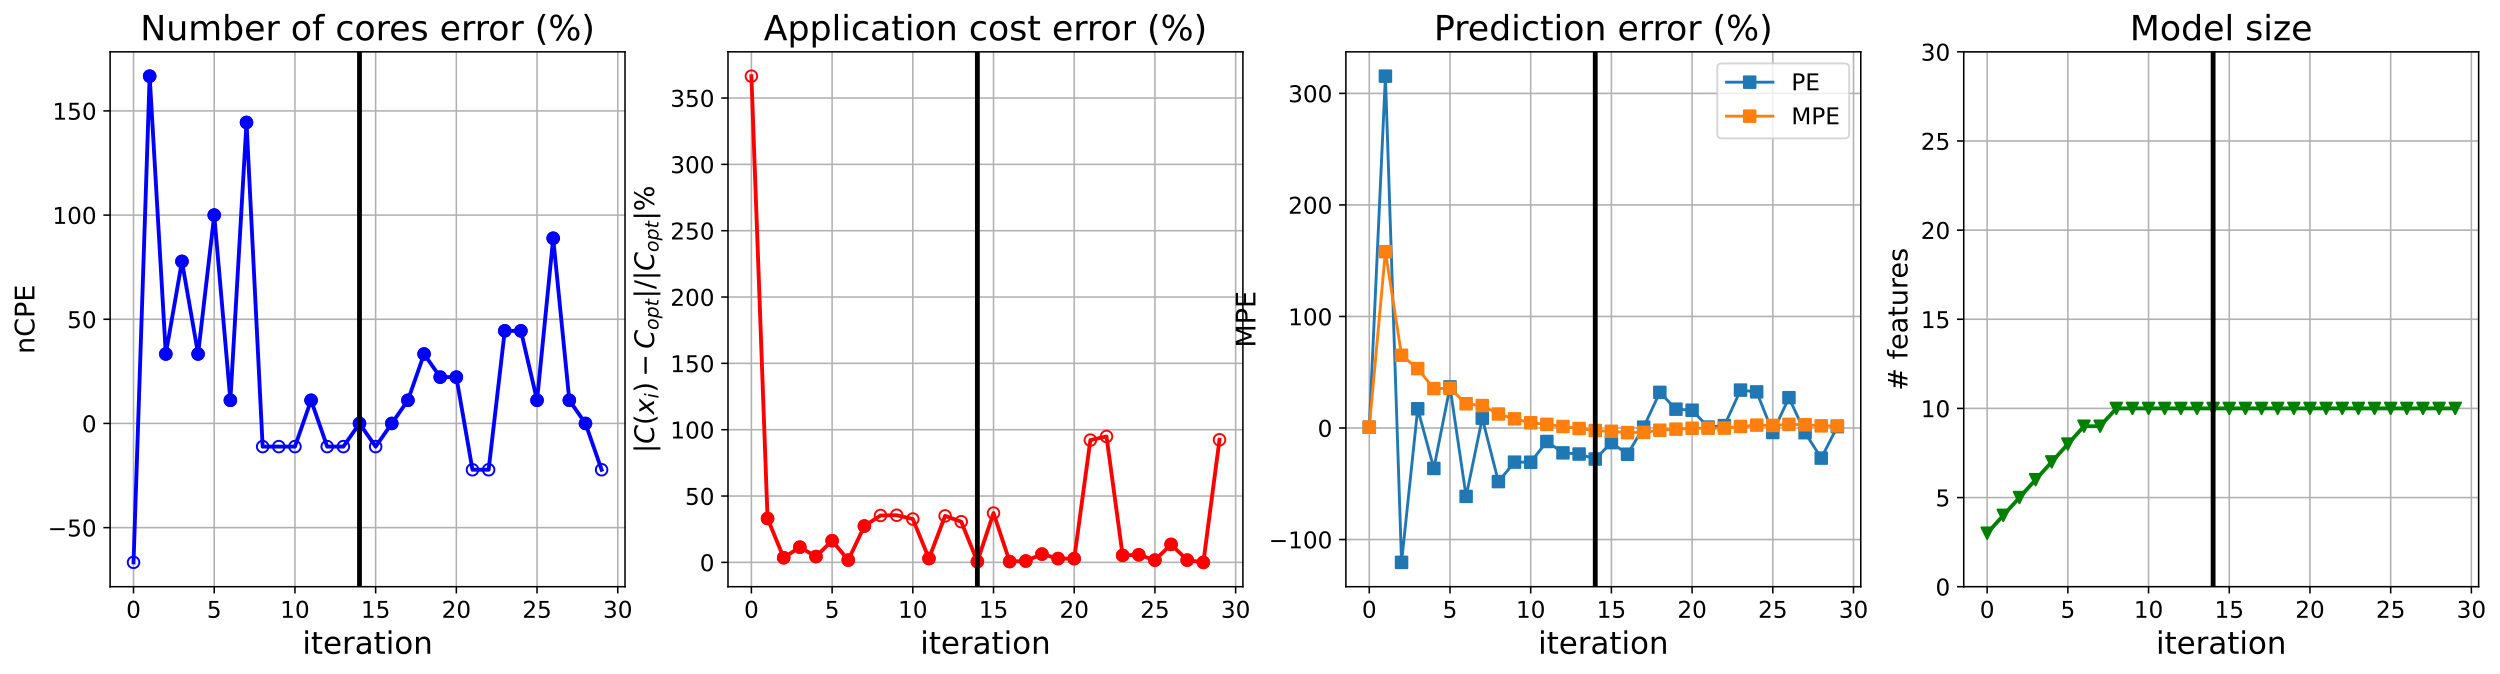 <?xml version="1.0" encoding="utf-8" standalone="no"?>
<!DOCTYPE svg PUBLIC "-//W3C//DTD SVG 1.1//EN"
  "http://www.w3.org/Graphics/SVG/1.1/DTD/svg11.dtd">
<!-- Created with matplotlib (https://matplotlib.org/) -->
<svg height="349.376pt" version="1.1" viewBox="0 0 1295.745 349.376" width="1295.745pt" xmlns="http://www.w3.org/2000/svg" xmlns:xlink="http://www.w3.org/1999/xlink">
 <defs>
  <style type="text/css">
*{stroke-linecap:butt;stroke-linejoin:round;}
  </style>
 </defs>
 <g id="figure_1">
  <g id="patch_1">
   <path d="M 0 349.376 
L 1295.745 349.376 
L 1295.745 0 
L 0 0 
z
" style="fill:#ffffff;"/>
  </g>
  <g id="axes_1">
   <g id="patch_2">
    <path d="M 57.075 304.077 
L 323.945 304.077 
L 323.945 26.877 
L 57.075 26.877 
z
" style="fill:#ffffff;"/>
   </g>
   <g id="matplotlib.axis_1">
    <g id="xtick_1">
     <g id="line2d_1">
      <path clip-path="url(#pf7aae63388)" d="M 69.205 304.077 
L 69.205 26.877 
" style="fill:none;stroke:#b0b0b0;stroke-linecap:square;stroke-width:0.8;"/>
     </g>
     <g id="line2d_2">
      <defs>
       <path d="M 0 0 
L 0 3.5 
" id="maa80bf330b" style="stroke:#000000;stroke-width:0.8;"/>
      </defs>
      <g>
       <use style="stroke:#000000;stroke-width:0.8;" x="69.205" xlink:href="#maa80bf330b" y="304.077"/>
      </g>
     </g>
     <g id="text_1">
      <!-- 0 -->
      <defs>
       <path d="M 31.781 66.406 
Q 24.172 66.406 20.328 58.906 
Q 16.5 51.422 16.5 36.375 
Q 16.5 21.391 20.328 13.891 
Q 24.172 6.391 31.781 6.391 
Q 39.453 6.391 43.281 13.891 
Q 47.125 21.391 47.125 36.375 
Q 47.125 51.422 43.281 58.906 
Q 39.453 66.406 31.781 66.406 
z
M 31.781 74.219 
Q 44.047 74.219 50.516 64.516 
Q 56.984 54.828 56.984 36.375 
Q 56.984 17.969 50.516 8.266 
Q 44.047 -1.422 31.781 -1.422 
Q 19.531 -1.422 13.062 8.266 
Q 6.594 17.969 6.594 36.375 
Q 6.594 54.828 13.062 64.516 
Q 19.531 74.219 31.781 74.219 
z
" id="DejaVuSans-48"/>
      </defs>
      <g transform="translate(65.388 320.195)scale(0.12 -0.12)">
       <use xlink:href="#DejaVuSans-48"/>
      </g>
     </g>
    </g>
    <g id="xtick_2">
     <g id="line2d_3">
      <path clip-path="url(#pf7aae63388)" d="M 111.035 304.077 
L 111.035 26.877 
" style="fill:none;stroke:#b0b0b0;stroke-linecap:square;stroke-width:0.8;"/>
     </g>
     <g id="line2d_4">
      <g>
       <use style="stroke:#000000;stroke-width:0.8;" x="111.035" xlink:href="#maa80bf330b" y="304.077"/>
      </g>
     </g>
     <g id="text_2">
      <!-- 5 -->
      <defs>
       <path d="M 10.797 72.906 
L 49.516 72.906 
L 49.516 64.594 
L 19.828 64.594 
L 19.828 46.734 
Q 21.969 47.469 24.109 47.828 
Q 26.266 48.188 28.422 48.188 
Q 40.625 48.188 47.75 41.5 
Q 54.891 34.812 54.891 23.391 
Q 54.891 11.625 47.562 5.094 
Q 40.234 -1.422 26.906 -1.422 
Q 22.312 -1.422 17.547 -0.641 
Q 12.797 0.141 7.719 1.703 
L 7.719 11.625 
Q 12.109 9.234 16.797 8.062 
Q 21.484 6.891 26.703 6.891 
Q 35.156 6.891 40.078 11.328 
Q 45.016 15.766 45.016 23.391 
Q 45.016 31 40.078 35.438 
Q 35.156 39.891 26.703 39.891 
Q 22.75 39.891 18.812 39.016 
Q 14.891 38.141 10.797 36.281 
z
" id="DejaVuSans-53"/>
      </defs>
      <g transform="translate(107.217 320.195)scale(0.12 -0.12)">
       <use xlink:href="#DejaVuSans-53"/>
      </g>
     </g>
    </g>
    <g id="xtick_3">
     <g id="line2d_5">
      <path clip-path="url(#pf7aae63388)" d="M 152.864 304.077 
L 152.864 26.877 
" style="fill:none;stroke:#b0b0b0;stroke-linecap:square;stroke-width:0.8;"/>
     </g>
     <g id="line2d_6">
      <g>
       <use style="stroke:#000000;stroke-width:0.8;" x="152.864" xlink:href="#maa80bf330b" y="304.077"/>
      </g>
     </g>
     <g id="text_3">
      <!-- 10 -->
      <defs>
       <path d="M 12.406 8.297 
L 28.516 8.297 
L 28.516 63.922 
L 10.984 60.406 
L 10.984 69.391 
L 28.422 72.906 
L 38.281 72.906 
L 38.281 8.297 
L 54.391 8.297 
L 54.391 0 
L 12.406 0 
z
" id="DejaVuSans-49"/>
      </defs>
      <g transform="translate(145.229 320.195)scale(0.12 -0.12)">
       <use xlink:href="#DejaVuSans-49"/>
       <use x="63.623" xlink:href="#DejaVuSans-48"/>
      </g>
     </g>
    </g>
    <g id="xtick_4">
     <g id="line2d_7">
      <path clip-path="url(#pf7aae63388)" d="M 194.693 304.077 
L 194.693 26.877 
" style="fill:none;stroke:#b0b0b0;stroke-linecap:square;stroke-width:0.8;"/>
     </g>
     <g id="line2d_8">
      <g>
       <use style="stroke:#000000;stroke-width:0.8;" x="194.693" xlink:href="#maa80bf330b" y="304.077"/>
      </g>
     </g>
     <g id="text_4">
      <!-- 15 -->
      <g transform="translate(187.058 320.195)scale(0.12 -0.12)">
       <use xlink:href="#DejaVuSans-49"/>
       <use x="63.623" xlink:href="#DejaVuSans-53"/>
      </g>
     </g>
    </g>
    <g id="xtick_5">
     <g id="line2d_9">
      <path clip-path="url(#pf7aae63388)" d="M 236.522 304.077 
L 236.522 26.877 
" style="fill:none;stroke:#b0b0b0;stroke-linecap:square;stroke-width:0.8;"/>
     </g>
     <g id="line2d_10">
      <g>
       <use style="stroke:#000000;stroke-width:0.8;" x="236.522" xlink:href="#maa80bf330b" y="304.077"/>
      </g>
     </g>
     <g id="text_5">
      <!-- 20 -->
      <defs>
       <path d="M 19.188 8.297 
L 53.609 8.297 
L 53.609 0 
L 7.328 0 
L 7.328 8.297 
Q 12.938 14.109 22.625 23.891 
Q 32.328 33.688 34.812 36.531 
Q 39.547 41.844 41.422 45.531 
Q 43.312 49.219 43.312 52.781 
Q 43.312 58.594 39.234 62.25 
Q 35.156 65.922 28.609 65.922 
Q 23.969 65.922 18.812 64.312 
Q 13.672 62.703 7.812 59.422 
L 7.812 69.391 
Q 13.766 71.781 18.938 73 
Q 24.125 74.219 28.422 74.219 
Q 39.75 74.219 46.484 68.547 
Q 53.219 62.891 53.219 53.422 
Q 53.219 48.922 51.531 44.891 
Q 49.859 40.875 45.406 35.406 
Q 44.188 33.984 37.641 27.219 
Q 31.109 20.453 19.188 8.297 
z
" id="DejaVuSans-50"/>
      </defs>
      <g transform="translate(228.887 320.195)scale(0.12 -0.12)">
       <use xlink:href="#DejaVuSans-50"/>
       <use x="63.623" xlink:href="#DejaVuSans-48"/>
      </g>
     </g>
    </g>
    <g id="xtick_6">
     <g id="line2d_11">
      <path clip-path="url(#pf7aae63388)" d="M 278.351 304.077 
L 278.351 26.877 
" style="fill:none;stroke:#b0b0b0;stroke-linecap:square;stroke-width:0.8;"/>
     </g>
     <g id="line2d_12">
      <g>
       <use style="stroke:#000000;stroke-width:0.8;" x="278.351" xlink:href="#maa80bf330b" y="304.077"/>
      </g>
     </g>
     <g id="text_6">
      <!-- 25 -->
      <g transform="translate(270.716 320.195)scale(0.12 -0.12)">
       <use xlink:href="#DejaVuSans-50"/>
       <use x="63.623" xlink:href="#DejaVuSans-53"/>
      </g>
     </g>
    </g>
    <g id="xtick_7">
     <g id="line2d_13">
      <path clip-path="url(#pf7aae63388)" d="M 320.18 304.077 
L 320.18 26.877 
" style="fill:none;stroke:#b0b0b0;stroke-linecap:square;stroke-width:0.8;"/>
     </g>
     <g id="line2d_14">
      <g>
       <use style="stroke:#000000;stroke-width:0.8;" x="320.18" xlink:href="#maa80bf330b" y="304.077"/>
      </g>
     </g>
     <g id="text_7">
      <!-- 30 -->
      <defs>
       <path d="M 40.578 39.312 
Q 47.656 37.797 51.625 33 
Q 55.609 28.219 55.609 21.188 
Q 55.609 10.406 48.188 4.484 
Q 40.766 -1.422 27.094 -1.422 
Q 22.516 -1.422 17.656 -0.516 
Q 12.797 0.391 7.625 2.203 
L 7.625 11.719 
Q 11.719 9.328 16.594 8.109 
Q 21.484 6.891 26.812 6.891 
Q 36.078 6.891 40.938 10.547 
Q 45.797 14.203 45.797 21.188 
Q 45.797 27.641 41.281 31.266 
Q 36.766 34.906 28.719 34.906 
L 20.219 34.906 
L 20.219 43.016 
L 29.109 43.016 
Q 36.375 43.016 40.234 45.922 
Q 44.094 48.828 44.094 54.297 
Q 44.094 59.906 40.109 62.906 
Q 36.141 65.922 28.719 65.922 
Q 24.656 65.922 20.016 65.031 
Q 15.375 64.156 9.812 62.312 
L 9.812 71.094 
Q 15.438 72.656 20.344 73.438 
Q 25.25 74.219 29.594 74.219 
Q 40.828 74.219 47.359 69.109 
Q 53.906 64.016 53.906 55.328 
Q 53.906 49.266 50.438 45.094 
Q 46.969 40.922 40.578 39.312 
z
" id="DejaVuSans-51"/>
      </defs>
      <g transform="translate(312.545 320.195)scale(0.12 -0.12)">
       <use xlink:href="#DejaVuSans-51"/>
       <use x="63.623" xlink:href="#DejaVuSans-48"/>
      </g>
     </g>
    </g>
    <g id="text_8">
     <!-- iteration -->
     <defs>
      <path d="M 9.422 54.688 
L 18.406 54.688 
L 18.406 0 
L 9.422 0 
z
M 9.422 75.984 
L 18.406 75.984 
L 18.406 64.594 
L 9.422 64.594 
z
" id="DejaVuSans-105"/>
      <path d="M 18.312 70.219 
L 18.312 54.688 
L 36.812 54.688 
L 36.812 47.703 
L 18.312 47.703 
L 18.312 18.016 
Q 18.312 11.328 20.141 9.422 
Q 21.969 7.516 27.594 7.516 
L 36.812 7.516 
L 36.812 0 
L 27.594 0 
Q 17.188 0 13.234 3.875 
Q 9.281 7.766 9.281 18.016 
L 9.281 47.703 
L 2.688 47.703 
L 2.688 54.688 
L 9.281 54.688 
L 9.281 70.219 
z
" id="DejaVuSans-116"/>
      <path d="M 56.203 29.594 
L 56.203 25.203 
L 14.891 25.203 
Q 15.484 15.922 20.484 11.062 
Q 25.484 6.203 34.422 6.203 
Q 39.594 6.203 44.453 7.469 
Q 49.312 8.734 54.109 11.281 
L 54.109 2.781 
Q 49.266 0.734 44.188 -0.344 
Q 39.109 -1.422 33.891 -1.422 
Q 20.797 -1.422 13.156 6.188 
Q 5.516 13.812 5.516 26.812 
Q 5.516 40.234 12.766 48.109 
Q 20.016 56 32.328 56 
Q 43.359 56 49.781 48.891 
Q 56.203 41.797 56.203 29.594 
z
M 47.219 32.234 
Q 47.125 39.594 43.094 43.984 
Q 39.062 48.391 32.422 48.391 
Q 24.906 48.391 20.391 44.141 
Q 15.875 39.891 15.188 32.172 
z
" id="DejaVuSans-101"/>
      <path d="M 41.109 46.297 
Q 39.594 47.172 37.812 47.578 
Q 36.031 48 33.891 48 
Q 26.266 48 22.188 43.047 
Q 18.109 38.094 18.109 28.812 
L 18.109 0 
L 9.078 0 
L 9.078 54.688 
L 18.109 54.688 
L 18.109 46.188 
Q 20.953 51.172 25.484 53.578 
Q 30.031 56 36.531 56 
Q 37.453 56 38.578 55.875 
Q 39.703 55.766 41.062 55.516 
z
" id="DejaVuSans-114"/>
      <path d="M 34.281 27.484 
Q 23.391 27.484 19.188 25 
Q 14.984 22.516 14.984 16.5 
Q 14.984 11.719 18.141 8.906 
Q 21.297 6.109 26.703 6.109 
Q 34.188 6.109 38.703 11.406 
Q 43.219 16.703 43.219 25.484 
L 43.219 27.484 
z
M 52.203 31.203 
L 52.203 0 
L 43.219 0 
L 43.219 8.297 
Q 40.141 3.328 35.547 0.953 
Q 30.953 -1.422 24.312 -1.422 
Q 15.922 -1.422 10.953 3.297 
Q 6 8.016 6 15.922 
Q 6 25.141 12.172 29.828 
Q 18.359 34.516 30.609 34.516 
L 43.219 34.516 
L 43.219 35.406 
Q 43.219 41.609 39.141 45 
Q 35.062 48.391 27.688 48.391 
Q 23 48.391 18.547 47.266 
Q 14.109 46.141 10.016 43.891 
L 10.016 52.203 
Q 14.938 54.109 19.578 55.047 
Q 24.219 56 28.609 56 
Q 40.484 56 46.344 49.844 
Q 52.203 43.703 52.203 31.203 
z
" id="DejaVuSans-97"/>
      <path d="M 30.609 48.391 
Q 23.391 48.391 19.188 42.75 
Q 14.984 37.109 14.984 27.297 
Q 14.984 17.484 19.156 11.844 
Q 23.344 6.203 30.609 6.203 
Q 37.797 6.203 41.984 11.859 
Q 46.188 17.531 46.188 27.297 
Q 46.188 37.016 41.984 42.703 
Q 37.797 48.391 30.609 48.391 
z
M 30.609 56 
Q 42.328 56 49.016 48.375 
Q 55.719 40.766 55.719 27.297 
Q 55.719 13.875 49.016 6.219 
Q 42.328 -1.422 30.609 -1.422 
Q 18.844 -1.422 12.172 6.219 
Q 5.516 13.875 5.516 27.297 
Q 5.516 40.766 12.172 48.375 
Q 18.844 56 30.609 56 
z
" id="DejaVuSans-111"/>
      <path d="M 54.891 33.016 
L 54.891 0 
L 45.906 0 
L 45.906 32.719 
Q 45.906 40.484 42.875 44.328 
Q 39.844 48.188 33.797 48.188 
Q 26.516 48.188 22.312 43.547 
Q 18.109 38.922 18.109 30.906 
L 18.109 0 
L 9.078 0 
L 9.078 54.688 
L 18.109 54.688 
L 18.109 46.188 
Q 21.344 51.125 25.703 53.562 
Q 30.078 56 35.797 56 
Q 45.219 56 50.047 50.172 
Q 54.891 44.344 54.891 33.016 
z
" id="DejaVuSans-110"/>
     </defs>
     <g transform="translate(156.714 338.848)scale(0.16 -0.16)">
      <use xlink:href="#DejaVuSans-105"/>
      <use x="27.783" xlink:href="#DejaVuSans-116"/>
      <use x="66.992" xlink:href="#DejaVuSans-101"/>
      <use x="128.516" xlink:href="#DejaVuSans-114"/>
      <use x="169.629" xlink:href="#DejaVuSans-97"/>
      <use x="230.908" xlink:href="#DejaVuSans-116"/>
      <use x="270.117" xlink:href="#DejaVuSans-105"/>
      <use x="297.9" xlink:href="#DejaVuSans-111"/>
      <use x="359.082" xlink:href="#DejaVuSans-110"/>
     </g>
    </g>
   </g>
   <g id="matplotlib.axis_2">
    <g id="ytick_1">
     <g id="line2d_15">
      <path clip-path="url(#pf7aae63388)" d="M 57.075 273.477 
L 323.945 273.477 
" style="fill:none;stroke:#b0b0b0;stroke-linecap:square;stroke-width:0.8;"/>
     </g>
     <g id="line2d_16">
      <defs>
       <path d="M 0 0 
L -3.5 0 
" id="ma3051218c4" style="stroke:#000000;stroke-width:0.8;"/>
      </defs>
      <g>
       <use style="stroke:#000000;stroke-width:0.8;" x="57.075" xlink:href="#ma3051218c4" y="273.477"/>
      </g>
     </g>
     <g id="text_9">
      <!-- −50 -->
      <defs>
       <path d="M 10.594 35.5 
L 73.188 35.5 
L 73.188 27.203 
L 10.594 27.203 
z
" id="DejaVuSans-8722"/>
      </defs>
      <g transform="translate(24.749 278.036)scale(0.12 -0.12)">
       <use xlink:href="#DejaVuSans-8722"/>
       <use x="83.789" xlink:href="#DejaVuSans-53"/>
       <use x="147.412" xlink:href="#DejaVuSans-48"/>
      </g>
     </g>
    </g>
    <g id="ytick_2">
     <g id="line2d_17">
      <path clip-path="url(#pf7aae63388)" d="M 57.075 219.477 
L 323.945 219.477 
" style="fill:none;stroke:#b0b0b0;stroke-linecap:square;stroke-width:0.8;"/>
     </g>
     <g id="line2d_18">
      <g>
       <use style="stroke:#000000;stroke-width:0.8;" x="57.075" xlink:href="#ma3051218c4" y="219.477"/>
      </g>
     </g>
     <g id="text_10">
      <!-- 0 -->
      <g transform="translate(42.44 224.036)scale(0.12 -0.12)">
       <use xlink:href="#DejaVuSans-48"/>
      </g>
     </g>
    </g>
    <g id="ytick_3">
     <g id="line2d_19">
      <path clip-path="url(#pf7aae63388)" d="M 57.075 165.477 
L 323.945 165.477 
" style="fill:none;stroke:#b0b0b0;stroke-linecap:square;stroke-width:0.8;"/>
     </g>
     <g id="line2d_20">
      <g>
       <use style="stroke:#000000;stroke-width:0.8;" x="57.075" xlink:href="#ma3051218c4" y="165.477"/>
      </g>
     </g>
     <g id="text_11">
      <!-- 50 -->
      <g transform="translate(34.805 170.036)scale(0.12 -0.12)">
       <use xlink:href="#DejaVuSans-53"/>
       <use x="63.623" xlink:href="#DejaVuSans-48"/>
      </g>
     </g>
    </g>
    <g id="ytick_4">
     <g id="line2d_21">
      <path clip-path="url(#pf7aae63388)" d="M 57.075 111.477 
L 323.945 111.477 
" style="fill:none;stroke:#b0b0b0;stroke-linecap:square;stroke-width:0.8;"/>
     </g>
     <g id="line2d_22">
      <g>
       <use style="stroke:#000000;stroke-width:0.8;" x="57.075" xlink:href="#ma3051218c4" y="111.477"/>
      </g>
     </g>
     <g id="text_12">
      <!-- 100 -->
      <g transform="translate(27.17 116.036)scale(0.12 -0.12)">
       <use xlink:href="#DejaVuSans-49"/>
       <use x="63.623" xlink:href="#DejaVuSans-48"/>
       <use x="127.246" xlink:href="#DejaVuSans-48"/>
      </g>
     </g>
    </g>
    <g id="ytick_5">
     <g id="line2d_23">
      <path clip-path="url(#pf7aae63388)" d="M 57.075 57.477 
L 323.945 57.477 
" style="fill:none;stroke:#b0b0b0;stroke-linecap:square;stroke-width:0.8;"/>
     </g>
     <g id="line2d_24">
      <g>
       <use style="stroke:#000000;stroke-width:0.8;" x="57.075" xlink:href="#ma3051218c4" y="57.477"/>
      </g>
     </g>
     <g id="text_13">
      <!-- 150 -->
      <g transform="translate(27.17 62.036)scale(0.12 -0.12)">
       <use xlink:href="#DejaVuSans-49"/>
       <use x="63.623" xlink:href="#DejaVuSans-53"/>
       <use x="127.246" xlink:href="#DejaVuSans-48"/>
      </g>
     </g>
    </g>
    <g id="text_14">
     <!-- nCPE -->
     <defs>
      <path d="M 64.406 67.281 
L 64.406 56.891 
Q 59.422 61.531 53.781 63.812 
Q 48.141 66.109 41.797 66.109 
Q 29.297 66.109 22.656 58.469 
Q 16.016 50.828 16.016 36.375 
Q 16.016 21.969 22.656 14.328 
Q 29.297 6.688 41.797 6.688 
Q 48.141 6.688 53.781 8.984 
Q 59.422 11.281 64.406 15.922 
L 64.406 5.609 
Q 59.234 2.094 53.438 0.328 
Q 47.656 -1.422 41.219 -1.422 
Q 24.656 -1.422 15.125 8.703 
Q 5.609 18.844 5.609 36.375 
Q 5.609 53.953 15.125 64.078 
Q 24.656 74.219 41.219 74.219 
Q 47.75 74.219 53.531 72.484 
Q 59.328 70.75 64.406 67.281 
z
" id="DejaVuSans-67"/>
      <path d="M 19.672 64.797 
L 19.672 37.406 
L 32.078 37.406 
Q 38.969 37.406 42.719 40.969 
Q 46.484 44.531 46.484 51.125 
Q 46.484 57.672 42.719 61.234 
Q 38.969 64.797 32.078 64.797 
z
M 9.812 72.906 
L 32.078 72.906 
Q 44.344 72.906 50.609 67.359 
Q 56.891 61.812 56.891 51.125 
Q 56.891 40.328 50.609 34.812 
Q 44.344 29.297 32.078 29.297 
L 19.672 29.297 
L 19.672 0 
L 9.812 0 
z
" id="DejaVuSans-80"/>
      <path d="M 9.812 72.906 
L 55.906 72.906 
L 55.906 64.594 
L 19.672 64.594 
L 19.672 43.016 
L 54.391 43.016 
L 54.391 34.719 
L 19.672 34.719 
L 19.672 8.297 
L 56.781 8.297 
L 56.781 0 
L 9.812 0 
z
" id="DejaVuSans-69"/>
     </defs>
     <g transform="translate(17.838 183.445)rotate(-90)scale(0.14 -0.14)">
      <use xlink:href="#DejaVuSans-110"/>
      <use x="63.379" xlink:href="#DejaVuSans-67"/>
      <use x="133.203" xlink:href="#DejaVuSans-80"/>
      <use x="193.506" xlink:href="#DejaVuSans-69"/>
     </g>
    </g>
   </g>
   <g id="line2d_25">
    <path clip-path="url(#pf7aae63388)" d="M 69.205 291.477 
L 77.571 39.477 
L 85.937 183.477 
L 94.303 135.477 
L 102.669 183.477 
L 111.035 111.477 
L 119.4 207.477 
L 127.766 63.477 
L 136.132 231.477 
L 144.498 231.477 
L 152.864 231.477 
L 161.229 207.477 
L 169.595 231.477 
L 177.961 231.477 
L 186.327 219.477 
L 194.693 231.477 
L 203.059 219.477 
L 211.424 207.477 
L 219.79 183.477 
L 228.156 195.477 
L 236.522 195.477 
L 244.888 243.477 
L 253.253 243.477 
L 261.619 171.477 
L 269.985 171.477 
L 278.351 207.477 
L 286.717 123.477 
L 295.082 207.477 
L 303.448 219.477 
L 311.814 243.477 
" style="fill:none;stroke:#0000ff;stroke-linecap:square;stroke-width:2;"/>
    <defs>
     <path d="M 0 3 
C 0.796 3 1.559 2.684 2.121 2.121 
C 2.684 1.559 3 0.796 3 0 
C 3 -0.796 2.684 -1.559 2.121 -2.121 
C 1.559 -2.684 0.796 -3 0 -3 
C -0.796 -3 -1.559 -2.684 -2.121 -2.121 
C -2.684 -1.559 -3 -0.796 -3 0 
C -3 0.796 -2.684 1.559 -2.121 2.121 
C -1.559 2.684 -0.796 3 0 3 
z
" id="m59a984a7f6" style="stroke:#0000ff;"/>
    </defs>
    <g clip-path="url(#pf7aae63388)">
     <use style="fill-opacity:0;stroke:#0000ff;" x="69.205" xlink:href="#m59a984a7f6" y="291.477"/>
     <use style="fill-opacity:0;stroke:#0000ff;" x="77.571" xlink:href="#m59a984a7f6" y="39.477"/>
     <use style="fill-opacity:0;stroke:#0000ff;" x="85.937" xlink:href="#m59a984a7f6" y="183.477"/>
     <use style="fill-opacity:0;stroke:#0000ff;" x="94.303" xlink:href="#m59a984a7f6" y="135.477"/>
     <use style="fill-opacity:0;stroke:#0000ff;" x="102.669" xlink:href="#m59a984a7f6" y="183.477"/>
     <use style="fill-opacity:0;stroke:#0000ff;" x="111.035" xlink:href="#m59a984a7f6" y="111.477"/>
     <use style="fill-opacity:0;stroke:#0000ff;" x="119.4" xlink:href="#m59a984a7f6" y="207.477"/>
     <use style="fill-opacity:0;stroke:#0000ff;" x="127.766" xlink:href="#m59a984a7f6" y="63.477"/>
     <use style="fill-opacity:0;stroke:#0000ff;" x="136.132" xlink:href="#m59a984a7f6" y="231.477"/>
     <use style="fill-opacity:0;stroke:#0000ff;" x="144.498" xlink:href="#m59a984a7f6" y="231.477"/>
     <use style="fill-opacity:0;stroke:#0000ff;" x="152.864" xlink:href="#m59a984a7f6" y="231.477"/>
     <use style="fill-opacity:0;stroke:#0000ff;" x="161.229" xlink:href="#m59a984a7f6" y="207.477"/>
     <use style="fill-opacity:0;stroke:#0000ff;" x="169.595" xlink:href="#m59a984a7f6" y="231.477"/>
     <use style="fill-opacity:0;stroke:#0000ff;" x="177.961" xlink:href="#m59a984a7f6" y="231.477"/>
     <use style="fill-opacity:0;stroke:#0000ff;" x="186.327" xlink:href="#m59a984a7f6" y="219.477"/>
     <use style="fill-opacity:0;stroke:#0000ff;" x="194.693" xlink:href="#m59a984a7f6" y="231.477"/>
     <use style="fill-opacity:0;stroke:#0000ff;" x="203.059" xlink:href="#m59a984a7f6" y="219.477"/>
     <use style="fill-opacity:0;stroke:#0000ff;" x="211.424" xlink:href="#m59a984a7f6" y="207.477"/>
     <use style="fill-opacity:0;stroke:#0000ff;" x="219.79" xlink:href="#m59a984a7f6" y="183.477"/>
     <use style="fill-opacity:0;stroke:#0000ff;" x="228.156" xlink:href="#m59a984a7f6" y="195.477"/>
     <use style="fill-opacity:0;stroke:#0000ff;" x="236.522" xlink:href="#m59a984a7f6" y="195.477"/>
     <use style="fill-opacity:0;stroke:#0000ff;" x="244.888" xlink:href="#m59a984a7f6" y="243.477"/>
     <use style="fill-opacity:0;stroke:#0000ff;" x="253.253" xlink:href="#m59a984a7f6" y="243.477"/>
     <use style="fill-opacity:0;stroke:#0000ff;" x="261.619" xlink:href="#m59a984a7f6" y="171.477"/>
     <use style="fill-opacity:0;stroke:#0000ff;" x="269.985" xlink:href="#m59a984a7f6" y="171.477"/>
     <use style="fill-opacity:0;stroke:#0000ff;" x="278.351" xlink:href="#m59a984a7f6" y="207.477"/>
     <use style="fill-opacity:0;stroke:#0000ff;" x="286.717" xlink:href="#m59a984a7f6" y="123.477"/>
     <use style="fill-opacity:0;stroke:#0000ff;" x="295.082" xlink:href="#m59a984a7f6" y="207.477"/>
     <use style="fill-opacity:0;stroke:#0000ff;" x="303.448" xlink:href="#m59a984a7f6" y="219.477"/>
     <use style="fill-opacity:0;stroke:#0000ff;" x="311.814" xlink:href="#m59a984a7f6" y="243.477"/>
    </g>
   </g>
   <g id="line2d_26">
    <defs>
     <path d="M 0 3 
C 0.796 3 1.559 2.684 2.121 2.121 
C 2.684 1.559 3 0.796 3 0 
C 3 -0.796 2.684 -1.559 2.121 -2.121 
C 1.559 -2.684 0.796 -3 0 -3 
C -0.796 -3 -1.559 -2.684 -2.121 -2.121 
C -2.684 -1.559 -3 -0.796 -3 0 
C -3 0.796 -2.684 1.559 -2.121 2.121 
C -1.559 2.684 -0.796 3 0 3 
z
" id="me3bebbbe7a" style="stroke:#0000ff;"/>
    </defs>
    <g clip-path="url(#pf7aae63388)">
     <use style="fill:#0000ff;stroke:#0000ff;" x="77.571" xlink:href="#me3bebbbe7a" y="39.477"/>
    </g>
   </g>
   <g id="line2d_27">
    <g clip-path="url(#pf7aae63388)">
     <use style="fill:#0000ff;stroke:#0000ff;" x="85.937" xlink:href="#me3bebbbe7a" y="183.477"/>
    </g>
   </g>
   <g id="line2d_28">
    <g clip-path="url(#pf7aae63388)">
     <use style="fill:#0000ff;stroke:#0000ff;" x="94.303" xlink:href="#me3bebbbe7a" y="135.477"/>
    </g>
   </g>
   <g id="line2d_29">
    <g clip-path="url(#pf7aae63388)">
     <use style="fill:#0000ff;stroke:#0000ff;" x="102.669" xlink:href="#me3bebbbe7a" y="183.477"/>
    </g>
   </g>
   <g id="line2d_30">
    <g clip-path="url(#pf7aae63388)">
     <use style="fill:#0000ff;stroke:#0000ff;" x="111.035" xlink:href="#me3bebbbe7a" y="111.477"/>
    </g>
   </g>
   <g id="line2d_31">
    <g clip-path="url(#pf7aae63388)">
     <use style="fill:#0000ff;stroke:#0000ff;" x="119.4" xlink:href="#me3bebbbe7a" y="207.477"/>
    </g>
   </g>
   <g id="line2d_32">
    <g clip-path="url(#pf7aae63388)">
     <use style="fill:#0000ff;stroke:#0000ff;" x="127.766" xlink:href="#me3bebbbe7a" y="63.477"/>
    </g>
   </g>
   <g id="line2d_33">
    <g clip-path="url(#pf7aae63388)">
     <use style="fill:#0000ff;stroke:#0000ff;" x="161.229" xlink:href="#me3bebbbe7a" y="207.477"/>
    </g>
   </g>
   <g id="line2d_34">
    <g clip-path="url(#pf7aae63388)">
     <use style="fill:#0000ff;stroke:#0000ff;" x="186.327" xlink:href="#me3bebbbe7a" y="219.477"/>
    </g>
   </g>
   <g id="line2d_35">
    <g clip-path="url(#pf7aae63388)">
     <use style="fill:#0000ff;stroke:#0000ff;" x="203.059" xlink:href="#me3bebbbe7a" y="219.477"/>
    </g>
   </g>
   <g id="line2d_36">
    <g clip-path="url(#pf7aae63388)">
     <use style="fill:#0000ff;stroke:#0000ff;" x="211.424" xlink:href="#me3bebbbe7a" y="207.477"/>
    </g>
   </g>
   <g id="line2d_37">
    <g clip-path="url(#pf7aae63388)">
     <use style="fill:#0000ff;stroke:#0000ff;" x="219.79" xlink:href="#me3bebbbe7a" y="183.477"/>
    </g>
   </g>
   <g id="line2d_38">
    <g clip-path="url(#pf7aae63388)">
     <use style="fill:#0000ff;stroke:#0000ff;" x="228.156" xlink:href="#me3bebbbe7a" y="195.477"/>
    </g>
   </g>
   <g id="line2d_39">
    <g clip-path="url(#pf7aae63388)">
     <use style="fill:#0000ff;stroke:#0000ff;" x="236.522" xlink:href="#me3bebbbe7a" y="195.477"/>
    </g>
   </g>
   <g id="line2d_40">
    <g clip-path="url(#pf7aae63388)">
     <use style="fill:#0000ff;stroke:#0000ff;" x="261.619" xlink:href="#me3bebbbe7a" y="171.477"/>
    </g>
   </g>
   <g id="line2d_41">
    <g clip-path="url(#pf7aae63388)">
     <use style="fill:#0000ff;stroke:#0000ff;" x="269.985" xlink:href="#me3bebbbe7a" y="171.477"/>
    </g>
   </g>
   <g id="line2d_42">
    <g clip-path="url(#pf7aae63388)">
     <use style="fill:#0000ff;stroke:#0000ff;" x="278.351" xlink:href="#me3bebbbe7a" y="207.477"/>
    </g>
   </g>
   <g id="line2d_43">
    <g clip-path="url(#pf7aae63388)">
     <use style="fill:#0000ff;stroke:#0000ff;" x="286.717" xlink:href="#me3bebbbe7a" y="123.477"/>
    </g>
   </g>
   <g id="line2d_44">
    <g clip-path="url(#pf7aae63388)">
     <use style="fill:#0000ff;stroke:#0000ff;" x="295.082" xlink:href="#me3bebbbe7a" y="207.477"/>
    </g>
   </g>
   <g id="line2d_45">
    <g clip-path="url(#pf7aae63388)">
     <use style="fill:#0000ff;stroke:#0000ff;" x="303.448" xlink:href="#me3bebbbe7a" y="219.477"/>
    </g>
   </g>
   <g id="line2d_46">
    <path clip-path="url(#pf7aae63388)" d="M 186.327 304.077 
L 186.327 26.877 
" style="fill:none;stroke:#000000;stroke-linecap:square;stroke-width:2.5;"/>
   </g>
   <g id="patch_3">
    <path d="M 57.075 304.077 
L 57.075 26.877 
" style="fill:none;stroke:#000000;stroke-linecap:square;stroke-linejoin:miter;stroke-width:0.8;"/>
   </g>
   <g id="patch_4">
    <path d="M 323.945 304.077 
L 323.945 26.877 
" style="fill:none;stroke:#000000;stroke-linecap:square;stroke-linejoin:miter;stroke-width:0.8;"/>
   </g>
   <g id="patch_5">
    <path d="M 57.075 304.077 
L 323.945 304.077 
" style="fill:none;stroke:#000000;stroke-linecap:square;stroke-linejoin:miter;stroke-width:0.8;"/>
   </g>
   <g id="patch_6">
    <path d="M 57.075 26.877 
L 323.945 26.877 
" style="fill:none;stroke:#000000;stroke-linecap:square;stroke-linejoin:miter;stroke-width:0.8;"/>
   </g>
   <g id="text_15">
    <!-- Number of cores error (%) -->
    <defs>
     <path d="M 9.812 72.906 
L 23.094 72.906 
L 55.422 11.922 
L 55.422 72.906 
L 64.984 72.906 
L 64.984 0 
L 51.703 0 
L 19.391 60.984 
L 19.391 0 
L 9.812 0 
z
" id="DejaVuSans-78"/>
     <path d="M 8.5 21.578 
L 8.5 54.688 
L 17.484 54.688 
L 17.484 21.922 
Q 17.484 14.156 20.5 10.266 
Q 23.531 6.391 29.594 6.391 
Q 36.859 6.391 41.078 11.031 
Q 45.312 15.672 45.312 23.688 
L 45.312 54.688 
L 54.297 54.688 
L 54.297 0 
L 45.312 0 
L 45.312 8.406 
Q 42.047 3.422 37.719 1 
Q 33.406 -1.422 27.688 -1.422 
Q 18.266 -1.422 13.375 4.438 
Q 8.5 10.297 8.5 21.578 
z
M 31.109 56 
z
" id="DejaVuSans-117"/>
     <path d="M 52 44.188 
Q 55.375 50.25 60.062 53.125 
Q 64.75 56 71.094 56 
Q 79.641 56 84.281 50.016 
Q 88.922 44.047 88.922 33.016 
L 88.922 0 
L 79.891 0 
L 79.891 32.719 
Q 79.891 40.578 77.094 44.375 
Q 74.312 48.188 68.609 48.188 
Q 61.625 48.188 57.562 43.547 
Q 53.516 38.922 53.516 30.906 
L 53.516 0 
L 44.484 0 
L 44.484 32.719 
Q 44.484 40.625 41.703 44.406 
Q 38.922 48.188 33.109 48.188 
Q 26.219 48.188 22.156 43.531 
Q 18.109 38.875 18.109 30.906 
L 18.109 0 
L 9.078 0 
L 9.078 54.688 
L 18.109 54.688 
L 18.109 46.188 
Q 21.188 51.219 25.484 53.609 
Q 29.781 56 35.688 56 
Q 41.656 56 45.828 52.969 
Q 50 49.953 52 44.188 
z
" id="DejaVuSans-109"/>
     <path d="M 48.688 27.297 
Q 48.688 37.203 44.609 42.844 
Q 40.531 48.484 33.406 48.484 
Q 26.266 48.484 22.188 42.844 
Q 18.109 37.203 18.109 27.297 
Q 18.109 17.391 22.188 11.75 
Q 26.266 6.109 33.406 6.109 
Q 40.531 6.109 44.609 11.75 
Q 48.688 17.391 48.688 27.297 
z
M 18.109 46.391 
Q 20.953 51.266 25.266 53.625 
Q 29.594 56 35.594 56 
Q 45.562 56 51.781 48.094 
Q 58.016 40.188 58.016 27.297 
Q 58.016 14.406 51.781 6.484 
Q 45.562 -1.422 35.594 -1.422 
Q 29.594 -1.422 25.266 0.953 
Q 20.953 3.328 18.109 8.203 
L 18.109 0 
L 9.078 0 
L 9.078 75.984 
L 18.109 75.984 
z
" id="DejaVuSans-98"/>
     <path id="DejaVuSans-32"/>
     <path d="M 37.109 75.984 
L 37.109 68.5 
L 28.516 68.5 
Q 23.688 68.5 21.797 66.547 
Q 19.922 64.594 19.922 59.516 
L 19.922 54.688 
L 34.719 54.688 
L 34.719 47.703 
L 19.922 47.703 
L 19.922 0 
L 10.891 0 
L 10.891 47.703 
L 2.297 47.703 
L 2.297 54.688 
L 10.891 54.688 
L 10.891 58.5 
Q 10.891 67.625 15.141 71.797 
Q 19.391 75.984 28.609 75.984 
z
" id="DejaVuSans-102"/>
     <path d="M 48.781 52.594 
L 48.781 44.188 
Q 44.969 46.297 41.141 47.344 
Q 37.312 48.391 33.406 48.391 
Q 24.656 48.391 19.812 42.844 
Q 14.984 37.312 14.984 27.297 
Q 14.984 17.281 19.812 11.734 
Q 24.656 6.203 33.406 6.203 
Q 37.312 6.203 41.141 7.25 
Q 44.969 8.297 48.781 10.406 
L 48.781 2.094 
Q 45.016 0.344 40.984 -0.531 
Q 36.969 -1.422 32.422 -1.422 
Q 20.062 -1.422 12.781 6.344 
Q 5.516 14.109 5.516 27.297 
Q 5.516 40.672 12.859 48.328 
Q 20.219 56 33.016 56 
Q 37.156 56 41.109 55.141 
Q 45.062 54.297 48.781 52.594 
z
" id="DejaVuSans-99"/>
     <path d="M 44.281 53.078 
L 44.281 44.578 
Q 40.484 46.531 36.375 47.5 
Q 32.281 48.484 27.875 48.484 
Q 21.188 48.484 17.844 46.438 
Q 14.5 44.391 14.5 40.281 
Q 14.5 37.156 16.891 35.375 
Q 19.281 33.594 26.516 31.984 
L 29.594 31.297 
Q 39.156 29.25 43.188 25.516 
Q 47.219 21.781 47.219 15.094 
Q 47.219 7.469 41.188 3.016 
Q 35.156 -1.422 24.609 -1.422 
Q 20.219 -1.422 15.453 -0.562 
Q 10.688 0.297 5.422 2 
L 5.422 11.281 
Q 10.406 8.688 15.234 7.391 
Q 20.062 6.109 24.812 6.109 
Q 31.156 6.109 34.562 8.281 
Q 37.984 10.453 37.984 14.406 
Q 37.984 18.062 35.516 20.016 
Q 33.062 21.969 24.703 23.781 
L 21.578 24.516 
Q 13.234 26.266 9.516 29.906 
Q 5.812 33.547 5.812 39.891 
Q 5.812 47.609 11.281 51.797 
Q 16.75 56 26.812 56 
Q 31.781 56 36.172 55.266 
Q 40.578 54.547 44.281 53.078 
z
" id="DejaVuSans-115"/>
     <path d="M 31 75.875 
Q 24.469 64.656 21.281 53.656 
Q 18.109 42.672 18.109 31.391 
Q 18.109 20.125 21.312 9.062 
Q 24.516 -2 31 -13.188 
L 23.188 -13.188 
Q 15.875 -1.703 12.234 9.375 
Q 8.594 20.453 8.594 31.391 
Q 8.594 42.281 12.203 53.312 
Q 15.828 64.359 23.188 75.875 
z
" id="DejaVuSans-40"/>
     <path d="M 72.703 32.078 
Q 68.453 32.078 66.031 28.469 
Q 63.625 24.859 63.625 18.406 
Q 63.625 12.062 66.031 8.422 
Q 68.453 4.781 72.703 4.781 
Q 76.859 4.781 79.266 8.422 
Q 81.688 12.062 81.688 18.406 
Q 81.688 24.812 79.266 28.438 
Q 76.859 32.078 72.703 32.078 
z
M 72.703 38.281 
Q 80.422 38.281 84.953 32.906 
Q 89.5 27.547 89.5 18.406 
Q 89.5 9.281 84.938 3.922 
Q 80.375 -1.422 72.703 -1.422 
Q 64.891 -1.422 60.344 3.922 
Q 55.812 9.281 55.812 18.406 
Q 55.812 27.594 60.375 32.938 
Q 64.938 38.281 72.703 38.281 
z
M 22.312 68.016 
Q 18.109 68.016 15.688 64.375 
Q 13.281 60.75 13.281 54.391 
Q 13.281 47.953 15.672 44.328 
Q 18.062 40.719 22.312 40.719 
Q 26.562 40.719 28.969 44.328 
Q 31.391 47.953 31.391 54.391 
Q 31.391 60.688 28.953 64.344 
Q 26.516 68.016 22.312 68.016 
z
M 66.406 74.219 
L 74.219 74.219 
L 28.609 -1.422 
L 20.797 -1.422 
z
M 22.312 74.219 
Q 30.031 74.219 34.609 68.875 
Q 39.203 63.531 39.203 54.391 
Q 39.203 45.172 34.641 39.844 
Q 30.078 34.516 22.312 34.516 
Q 14.547 34.516 10.031 39.859 
Q 5.516 45.219 5.516 54.391 
Q 5.516 63.484 10.047 68.844 
Q 14.594 74.219 22.312 74.219 
z
" id="DejaVuSans-37"/>
     <path d="M 8.016 75.875 
L 15.828 75.875 
Q 23.141 64.359 26.781 53.312 
Q 30.422 42.281 30.422 31.391 
Q 30.422 20.453 26.781 9.375 
Q 23.141 -1.703 15.828 -13.188 
L 8.016 -13.188 
Q 14.5 -2 17.703 9.062 
Q 20.906 20.125 20.906 31.391 
Q 20.906 42.672 17.703 53.656 
Q 14.5 64.656 8.016 75.875 
z
" id="DejaVuSans-41"/>
    </defs>
    <g transform="translate(72.701 20.877)scale(0.18 -0.18)">
     <use xlink:href="#DejaVuSans-78"/>
     <use x="74.805" xlink:href="#DejaVuSans-117"/>
     <use x="138.184" xlink:href="#DejaVuSans-109"/>
     <use x="235.596" xlink:href="#DejaVuSans-98"/>
     <use x="299.072" xlink:href="#DejaVuSans-101"/>
     <use x="360.596" xlink:href="#DejaVuSans-114"/>
     <use x="401.709" xlink:href="#DejaVuSans-32"/>
     <use x="433.496" xlink:href="#DejaVuSans-111"/>
     <use x="494.678" xlink:href="#DejaVuSans-102"/>
     <use x="529.883" xlink:href="#DejaVuSans-32"/>
     <use x="561.67" xlink:href="#DejaVuSans-99"/>
     <use x="616.65" xlink:href="#DejaVuSans-111"/>
     <use x="677.832" xlink:href="#DejaVuSans-114"/>
     <use x="716.695" xlink:href="#DejaVuSans-101"/>
     <use x="778.219" xlink:href="#DejaVuSans-115"/>
     <use x="830.318" xlink:href="#DejaVuSans-32"/>
     <use x="862.105" xlink:href="#DejaVuSans-101"/>
     <use x="923.629" xlink:href="#DejaVuSans-114"/>
     <use x="962.992" xlink:href="#DejaVuSans-114"/>
     <use x="1001.855" xlink:href="#DejaVuSans-111"/>
     <use x="1063.037" xlink:href="#DejaVuSans-114"/>
     <use x="1104.15" xlink:href="#DejaVuSans-32"/>
     <use x="1135.938" xlink:href="#DejaVuSans-40"/>
     <use x="1174.951" xlink:href="#DejaVuSans-37"/>
     <use x="1269.971" xlink:href="#DejaVuSans-41"/>
    </g>
   </g>
  </g>
  <g id="axes_2">
   <g id="patch_7">
    <path d="M 377.318 304.077 
L 644.188 304.077 
L 644.188 26.877 
L 377.318 26.877 
z
" style="fill:#ffffff;"/>
   </g>
   <g id="matplotlib.axis_3">
    <g id="xtick_8">
     <g id="line2d_47">
      <path clip-path="url(#p0d02e7dfc6)" d="M 389.449 304.077 
L 389.449 26.877 
" style="fill:none;stroke:#b0b0b0;stroke-linecap:square;stroke-width:0.8;"/>
     </g>
     <g id="line2d_48">
      <g>
       <use style="stroke:#000000;stroke-width:0.8;" x="389.449" xlink:href="#maa80bf330b" y="304.077"/>
      </g>
     </g>
     <g id="text_16">
      <!-- 0 -->
      <g transform="translate(385.631 320.195)scale(0.12 -0.12)">
       <use xlink:href="#DejaVuSans-48"/>
      </g>
     </g>
    </g>
    <g id="xtick_9">
     <g id="line2d_49">
      <path clip-path="url(#p0d02e7dfc6)" d="M 431.278 304.077 
L 431.278 26.877 
" style="fill:none;stroke:#b0b0b0;stroke-linecap:square;stroke-width:0.8;"/>
     </g>
     <g id="line2d_50">
      <g>
       <use style="stroke:#000000;stroke-width:0.8;" x="431.278" xlink:href="#maa80bf330b" y="304.077"/>
      </g>
     </g>
     <g id="text_17">
      <!-- 5 -->
      <g transform="translate(427.46 320.195)scale(0.12 -0.12)">
       <use xlink:href="#DejaVuSans-53"/>
      </g>
     </g>
    </g>
    <g id="xtick_10">
     <g id="line2d_51">
      <path clip-path="url(#p0d02e7dfc6)" d="M 473.107 304.077 
L 473.107 26.877 
" style="fill:none;stroke:#b0b0b0;stroke-linecap:square;stroke-width:0.8;"/>
     </g>
     <g id="line2d_52">
      <g>
       <use style="stroke:#000000;stroke-width:0.8;" x="473.107" xlink:href="#maa80bf330b" y="304.077"/>
      </g>
     </g>
     <g id="text_18">
      <!-- 10 -->
      <g transform="translate(465.472 320.195)scale(0.12 -0.12)">
       <use xlink:href="#DejaVuSans-49"/>
       <use x="63.623" xlink:href="#DejaVuSans-48"/>
      </g>
     </g>
    </g>
    <g id="xtick_11">
     <g id="line2d_53">
      <path clip-path="url(#p0d02e7dfc6)" d="M 514.936 304.077 
L 514.936 26.877 
" style="fill:none;stroke:#b0b0b0;stroke-linecap:square;stroke-width:0.8;"/>
     </g>
     <g id="line2d_54">
      <g>
       <use style="stroke:#000000;stroke-width:0.8;" x="514.936" xlink:href="#maa80bf330b" y="304.077"/>
      </g>
     </g>
     <g id="text_19">
      <!-- 15 -->
      <g transform="translate(507.301 320.195)scale(0.12 -0.12)">
       <use xlink:href="#DejaVuSans-49"/>
       <use x="63.623" xlink:href="#DejaVuSans-53"/>
      </g>
     </g>
    </g>
    <g id="xtick_12">
     <g id="line2d_55">
      <path clip-path="url(#p0d02e7dfc6)" d="M 556.765 304.077 
L 556.765 26.877 
" style="fill:none;stroke:#b0b0b0;stroke-linecap:square;stroke-width:0.8;"/>
     </g>
     <g id="line2d_56">
      <g>
       <use style="stroke:#000000;stroke-width:0.8;" x="556.765" xlink:href="#maa80bf330b" y="304.077"/>
      </g>
     </g>
     <g id="text_20">
      <!-- 20 -->
      <g transform="translate(549.13 320.195)scale(0.12 -0.12)">
       <use xlink:href="#DejaVuSans-50"/>
       <use x="63.623" xlink:href="#DejaVuSans-48"/>
      </g>
     </g>
    </g>
    <g id="xtick_13">
     <g id="line2d_57">
      <path clip-path="url(#p0d02e7dfc6)" d="M 598.594 304.077 
L 598.594 26.877 
" style="fill:none;stroke:#b0b0b0;stroke-linecap:square;stroke-width:0.8;"/>
     </g>
     <g id="line2d_58">
      <g>
       <use style="stroke:#000000;stroke-width:0.8;" x="598.594" xlink:href="#maa80bf330b" y="304.077"/>
      </g>
     </g>
     <g id="text_21">
      <!-- 25 -->
      <g transform="translate(590.959 320.195)scale(0.12 -0.12)">
       <use xlink:href="#DejaVuSans-50"/>
       <use x="63.623" xlink:href="#DejaVuSans-53"/>
      </g>
     </g>
    </g>
    <g id="xtick_14">
     <g id="line2d_59">
      <path clip-path="url(#p0d02e7dfc6)" d="M 640.423 304.077 
L 640.423 26.877 
" style="fill:none;stroke:#b0b0b0;stroke-linecap:square;stroke-width:0.8;"/>
     </g>
     <g id="line2d_60">
      <g>
       <use style="stroke:#000000;stroke-width:0.8;" x="640.423" xlink:href="#maa80bf330b" y="304.077"/>
      </g>
     </g>
     <g id="text_22">
      <!-- 30 -->
      <g transform="translate(632.788 320.195)scale(0.12 -0.12)">
       <use xlink:href="#DejaVuSans-51"/>
       <use x="63.623" xlink:href="#DejaVuSans-48"/>
      </g>
     </g>
    </g>
    <g id="text_23">
     <!-- iteration -->
     <g transform="translate(476.957 338.848)scale(0.16 -0.16)">
      <use xlink:href="#DejaVuSans-105"/>
      <use x="27.783" xlink:href="#DejaVuSans-116"/>
      <use x="66.992" xlink:href="#DejaVuSans-101"/>
      <use x="128.516" xlink:href="#DejaVuSans-114"/>
      <use x="169.629" xlink:href="#DejaVuSans-97"/>
      <use x="230.908" xlink:href="#DejaVuSans-116"/>
      <use x="270.117" xlink:href="#DejaVuSans-105"/>
      <use x="297.9" xlink:href="#DejaVuSans-111"/>
      <use x="359.082" xlink:href="#DejaVuSans-110"/>
     </g>
    </g>
   </g>
   <g id="matplotlib.axis_4">
    <g id="ytick_6">
     <g id="line2d_61">
      <path clip-path="url(#p0d02e7dfc6)" d="M 377.318 291.477 
L 644.188 291.477 
" style="fill:none;stroke:#b0b0b0;stroke-linecap:square;stroke-width:0.8;"/>
     </g>
     <g id="line2d_62">
      <g>
       <use style="stroke:#000000;stroke-width:0.8;" x="377.318" xlink:href="#ma3051218c4" y="291.477"/>
      </g>
     </g>
     <g id="text_24">
      <!-- 0 -->
      <g transform="translate(362.683 296.036)scale(0.12 -0.12)">
       <use xlink:href="#DejaVuSans-48"/>
      </g>
     </g>
    </g>
    <g id="ytick_7">
     <g id="line2d_63">
      <path clip-path="url(#p0d02e7dfc6)" d="M 377.318 257.095 
L 644.188 257.095 
" style="fill:none;stroke:#b0b0b0;stroke-linecap:square;stroke-width:0.8;"/>
     </g>
     <g id="line2d_64">
      <g>
       <use style="stroke:#000000;stroke-width:0.8;" x="377.318" xlink:href="#ma3051218c4" y="257.095"/>
      </g>
     </g>
     <g id="text_25">
      <!-- 50 -->
      <g transform="translate(355.048 261.654)scale(0.12 -0.12)">
       <use xlink:href="#DejaVuSans-53"/>
       <use x="63.623" xlink:href="#DejaVuSans-48"/>
      </g>
     </g>
    </g>
    <g id="ytick_8">
     <g id="line2d_65">
      <path clip-path="url(#p0d02e7dfc6)" d="M 377.318 222.713 
L 644.188 222.713 
" style="fill:none;stroke:#b0b0b0;stroke-linecap:square;stroke-width:0.8;"/>
     </g>
     <g id="line2d_66">
      <g>
       <use style="stroke:#000000;stroke-width:0.8;" x="377.318" xlink:href="#ma3051218c4" y="222.713"/>
      </g>
     </g>
     <g id="text_26">
      <!-- 100 -->
      <g transform="translate(347.413 227.272)scale(0.12 -0.12)">
       <use xlink:href="#DejaVuSans-49"/>
       <use x="63.623" xlink:href="#DejaVuSans-48"/>
       <use x="127.246" xlink:href="#DejaVuSans-48"/>
      </g>
     </g>
    </g>
    <g id="ytick_9">
     <g id="line2d_67">
      <path clip-path="url(#p0d02e7dfc6)" d="M 377.318 188.33 
L 644.188 188.33 
" style="fill:none;stroke:#b0b0b0;stroke-linecap:square;stroke-width:0.8;"/>
     </g>
     <g id="line2d_68">
      <g>
       <use style="stroke:#000000;stroke-width:0.8;" x="377.318" xlink:href="#ma3051218c4" y="188.33"/>
      </g>
     </g>
     <g id="text_27">
      <!-- 150 -->
      <g transform="translate(347.413 192.889)scale(0.12 -0.12)">
       <use xlink:href="#DejaVuSans-49"/>
       <use x="63.623" xlink:href="#DejaVuSans-53"/>
       <use x="127.246" xlink:href="#DejaVuSans-48"/>
      </g>
     </g>
    </g>
    <g id="ytick_10">
     <g id="line2d_69">
      <path clip-path="url(#p0d02e7dfc6)" d="M 377.318 153.948 
L 644.188 153.948 
" style="fill:none;stroke:#b0b0b0;stroke-linecap:square;stroke-width:0.8;"/>
     </g>
     <g id="line2d_70">
      <g>
       <use style="stroke:#000000;stroke-width:0.8;" x="377.318" xlink:href="#ma3051218c4" y="153.948"/>
      </g>
     </g>
     <g id="text_28">
      <!-- 200 -->
      <g transform="translate(347.413 158.507)scale(0.12 -0.12)">
       <use xlink:href="#DejaVuSans-50"/>
       <use x="63.623" xlink:href="#DejaVuSans-48"/>
       <use x="127.246" xlink:href="#DejaVuSans-48"/>
      </g>
     </g>
    </g>
    <g id="ytick_11">
     <g id="line2d_71">
      <path clip-path="url(#p0d02e7dfc6)" d="M 377.318 119.566 
L 644.188 119.566 
" style="fill:none;stroke:#b0b0b0;stroke-linecap:square;stroke-width:0.8;"/>
     </g>
     <g id="line2d_72">
      <g>
       <use style="stroke:#000000;stroke-width:0.8;" x="377.318" xlink:href="#ma3051218c4" y="119.566"/>
      </g>
     </g>
     <g id="text_29">
      <!-- 250 -->
      <g transform="translate(347.413 124.125)scale(0.12 -0.12)">
       <use xlink:href="#DejaVuSans-50"/>
       <use x="63.623" xlink:href="#DejaVuSans-53"/>
       <use x="127.246" xlink:href="#DejaVuSans-48"/>
      </g>
     </g>
    </g>
    <g id="ytick_12">
     <g id="line2d_73">
      <path clip-path="url(#p0d02e7dfc6)" d="M 377.318 85.183 
L 644.188 85.183 
" style="fill:none;stroke:#b0b0b0;stroke-linecap:square;stroke-width:0.8;"/>
     </g>
     <g id="line2d_74">
      <g>
       <use style="stroke:#000000;stroke-width:0.8;" x="377.318" xlink:href="#ma3051218c4" y="85.183"/>
      </g>
     </g>
     <g id="text_30">
      <!-- 300 -->
      <g transform="translate(347.413 89.742)scale(0.12 -0.12)">
       <use xlink:href="#DejaVuSans-51"/>
       <use x="63.623" xlink:href="#DejaVuSans-48"/>
       <use x="127.246" xlink:href="#DejaVuSans-48"/>
      </g>
     </g>
    </g>
    <g id="ytick_13">
     <g id="line2d_75">
      <path clip-path="url(#p0d02e7dfc6)" d="M 377.318 50.801 
L 644.188 50.801 
" style="fill:none;stroke:#b0b0b0;stroke-linecap:square;stroke-width:0.8;"/>
     </g>
     <g id="line2d_76">
      <g>
       <use style="stroke:#000000;stroke-width:0.8;" x="377.318" xlink:href="#ma3051218c4" y="50.801"/>
      </g>
     </g>
     <g id="text_31">
      <!-- 350 -->
      <g transform="translate(347.413 55.36)scale(0.12 -0.12)">
       <use xlink:href="#DejaVuSans-51"/>
       <use x="63.623" xlink:href="#DejaVuSans-53"/>
       <use x="127.246" xlink:href="#DejaVuSans-48"/>
      </g>
     </g>
    </g>
    <g id="text_32">
     <!-- $|C(x_{i})-C_{opt}| / |C_{opt}|  \%$ -->
     <defs>
      <path d="M 21 76.422 
L 21 -23.578 
L 12.703 -23.578 
L 12.703 76.422 
z
" id="DejaVuSans-124"/>
      <path d="M 69.484 67.281 
L 67.484 56.891 
Q 62.797 61.625 57.547 63.922 
Q 52.297 66.219 46.188 66.219 
Q 37.844 66.219 31.516 62.203 
Q 25.203 58.203 20.609 50 
Q 17.672 44.734 16.125 38.844 
Q 14.594 32.953 14.594 27 
Q 14.594 17.047 19.75 11.812 
Q 24.906 6.594 34.719 6.594 
Q 41.5 6.594 47.75 8.766 
Q 54 10.938 59.906 15.281 
L 57.625 3.609 
Q 51.812 1.125 45.875 -0.141 
Q 39.938 -1.422 33.984 -1.422 
Q 19.969 -1.422 12.078 6.188 
Q 4.203 13.812 4.203 27.391 
Q 4.203 36.078 7.203 44.469 
Q 10.203 52.875 15.828 59.812 
Q 21.781 67.188 29.422 70.703 
Q 37.062 74.219 47.219 74.219 
Q 53.469 74.219 59.062 72.484 
Q 64.656 70.75 69.484 67.281 
z
" id="DejaVuSans-Oblique-67"/>
      <path d="M 60.016 54.688 
L 34.906 27.875 
L 50.297 0 
L 39.984 0 
L 28.422 21.688 
L 8.297 0 
L -2.594 0 
L 24.312 28.812 
L 10.016 54.688 
L 20.312 54.688 
L 30.812 34.906 
L 49.125 54.688 
z
" id="DejaVuSans-Oblique-120"/>
      <path d="M 18.312 75.984 
L 27.297 75.984 
L 25.094 64.594 
L 16.109 64.594 
z
M 14.203 54.688 
L 23.188 54.688 
L 12.5 0 
L 3.516 0 
z
" id="DejaVuSans-Oblique-105"/>
      <path d="M 25.391 -1.422 
Q 15.766 -1.422 10.172 4.516 
Q 4.594 10.453 4.594 20.703 
Q 4.594 26.656 6.516 32.828 
Q 8.453 39.016 11.531 43.219 
Q 16.359 49.75 22.312 52.875 
Q 28.266 56 35.797 56 
Q 45.125 56 50.859 50.188 
Q 56.594 44.391 56.594 35.016 
Q 56.594 28.516 54.688 22.062 
Q 52.781 15.625 49.703 11.375 
Q 44.922 4.828 38.969 1.703 
Q 33.016 -1.422 25.391 -1.422 
z
M 13.922 21 
Q 13.922 13.578 17.016 9.891 
Q 20.125 6.203 26.422 6.203 
Q 35.453 6.203 41.375 14.078 
Q 47.312 21.969 47.312 34.078 
Q 47.312 41.156 44.141 44.766 
Q 40.969 48.391 34.812 48.391 
Q 29.734 48.391 25.781 46.016 
Q 21.828 43.656 18.703 38.812 
Q 16.406 35.203 15.156 30.562 
Q 13.922 25.922 13.922 21 
z
" id="DejaVuSans-Oblique-111"/>
      <path d="M 49.609 33.688 
Q 49.609 40.875 46.484 44.672 
Q 43.359 48.484 37.5 48.484 
Q 33.5 48.484 29.859 46.438 
Q 26.219 44.391 23.391 40.484 
Q 20.609 36.625 18.938 31.156 
Q 17.281 25.688 17.281 20.312 
Q 17.281 13.484 20.406 9.797 
Q 23.531 6.109 29.297 6.109 
Q 33.547 6.109 37.188 8.109 
Q 40.828 10.109 43.406 13.922 
Q 46.188 17.922 47.891 23.344 
Q 49.609 28.766 49.609 33.688 
z
M 21.781 46.391 
Q 25.391 51.125 30.297 53.562 
Q 35.203 56 41.219 56 
Q 49.609 56 54.25 50.5 
Q 58.891 45.016 58.891 35.109 
Q 58.891 27 56 19.656 
Q 53.125 12.312 47.703 6.5 
Q 44.094 2.641 39.547 0.609 
Q 35.016 -1.422 29.984 -1.422 
Q 24.172 -1.422 20.219 1 
Q 16.266 3.422 14.312 8.203 
L 8.688 -20.797 
L -0.297 -20.797 
L 14.406 54.688 
L 23.391 54.688 
z
" id="DejaVuSans-Oblique-112"/>
      <path d="M 42.281 54.688 
L 40.922 47.703 
L 23 47.703 
L 17.188 18.016 
Q 16.891 16.359 16.75 15.234 
Q 16.609 14.109 16.609 13.484 
Q 16.609 10.359 18.484 8.938 
Q 20.359 7.516 24.516 7.516 
L 33.594 7.516 
L 32.078 0 
L 23.484 0 
Q 15.484 0 11.547 3.125 
Q 7.625 6.25 7.625 12.594 
Q 7.625 13.719 7.766 15.062 
Q 7.906 16.406 8.203 18.016 
L 14.016 47.703 
L 6.391 47.703 
L 7.812 54.688 
L 15.281 54.688 
L 18.312 70.219 
L 27.297 70.219 
L 24.312 54.688 
z
" id="DejaVuSans-Oblique-116"/>
      <path d="M 25.391 72.906 
L 33.688 72.906 
L 8.297 -9.281 
L 0 -9.281 
z
" id="DejaVuSans-47"/>
     </defs>
     <g transform="translate(339.073 234.777)rotate(-90)scale(0.14 -0.14)">
      <use transform="translate(0 0.578)" xlink:href="#DejaVuSans-124"/>
      <use transform="translate(33.691 0.578)" xlink:href="#DejaVuSans-Oblique-67"/>
      <use transform="translate(103.516 0.578)" xlink:href="#DejaVuSans-40"/>
      <use transform="translate(142.529 0.578)" xlink:href="#DejaVuSans-Oblique-120"/>
      <use transform="translate(201.709 -15.828)scale(0.7)" xlink:href="#DejaVuSans-Oblique-105"/>
      <use transform="translate(223.892 0.578)" xlink:href="#DejaVuSans-41"/>
      <use transform="translate(282.388 0.578)" xlink:href="#DejaVuSans-8722"/>
      <use transform="translate(385.659 0.578)" xlink:href="#DejaVuSans-Oblique-67"/>
      <use transform="translate(455.483 -15.828)scale(0.7)" xlink:href="#DejaVuSans-Oblique-111"/>
      <use transform="translate(498.311 -15.828)scale(0.7)" xlink:href="#DejaVuSans-Oblique-112"/>
      <use transform="translate(542.744 -15.828)scale(0.7)" xlink:href="#DejaVuSans-Oblique-116"/>
      <use transform="translate(572.925 0.578)" xlink:href="#DejaVuSans-124"/>
      <use transform="translate(606.616 0.578)" xlink:href="#DejaVuSans-47"/>
      <use transform="translate(640.308 0.578)" xlink:href="#DejaVuSans-124"/>
      <use transform="translate(673.999 0.578)" xlink:href="#DejaVuSans-Oblique-67"/>
      <use transform="translate(743.823 -15.828)scale(0.7)" xlink:href="#DejaVuSans-Oblique-111"/>
      <use transform="translate(786.65 -15.828)scale(0.7)" xlink:href="#DejaVuSans-Oblique-112"/>
      <use transform="translate(831.084 -15.828)scale(0.7)" xlink:href="#DejaVuSans-Oblique-116"/>
      <use transform="translate(861.265 0.578)" xlink:href="#DejaVuSans-124"/>
      <use transform="translate(894.956 0.578)" xlink:href="#DejaVuSans-37"/>
     </g>
    </g>
   </g>
   <g id="line2d_77">
    <path clip-path="url(#p0d02e7dfc6)" d="M 389.449 39.477 
L 397.815 268.743 
L 406.181 289.071 
L 414.546 283.581 
L 422.912 288.455 
L 431.278 280.231 
L 439.644 290.303 
L 448.01 272.631 
L 456.375 267.173 
L 464.741 267.052 
L 473.107 269.005 
L 481.473 289.471 
L 489.839 267.377 
L 498.205 270.393 
L 506.57 291.057 
L 514.936 265.934 
L 523.302 291.043 
L 531.668 290.769 
L 540.034 287.196 
L 548.399 289.505 
L 556.765 289.543 
L 565.131 228.106 
L 573.497 226.228 
L 581.863 287.856 
L 590.229 287.552 
L 598.594 290.31 
L 606.96 282.155 
L 615.326 290.306 
L 623.692 291.477 
L 632.058 227.939 
" style="fill:none;stroke:#ff0000;stroke-linecap:square;stroke-width:2;"/>
    <defs>
     <path d="M 0 3 
C 0.796 3 1.559 2.684 2.121 2.121 
C 2.684 1.559 3 0.796 3 0 
C 3 -0.796 2.684 -1.559 2.121 -2.121 
C 1.559 -2.684 0.796 -3 0 -3 
C -0.796 -3 -1.559 -2.684 -2.121 -2.121 
C -2.684 -1.559 -3 -0.796 -3 0 
C -3 0.796 -2.684 1.559 -2.121 2.121 
C -1.559 2.684 -0.796 3 0 3 
z
" id="m5c434dd202" style="stroke:#ff0000;"/>
    </defs>
    <g clip-path="url(#p0d02e7dfc6)">
     <use style="fill-opacity:0;stroke:#ff0000;" x="389.449" xlink:href="#m5c434dd202" y="39.477"/>
     <use style="fill-opacity:0;stroke:#ff0000;" x="397.815" xlink:href="#m5c434dd202" y="268.743"/>
     <use style="fill-opacity:0;stroke:#ff0000;" x="406.181" xlink:href="#m5c434dd202" y="289.071"/>
     <use style="fill-opacity:0;stroke:#ff0000;" x="414.546" xlink:href="#m5c434dd202" y="283.581"/>
     <use style="fill-opacity:0;stroke:#ff0000;" x="422.912" xlink:href="#m5c434dd202" y="288.455"/>
     <use style="fill-opacity:0;stroke:#ff0000;" x="431.278" xlink:href="#m5c434dd202" y="280.231"/>
     <use style="fill-opacity:0;stroke:#ff0000;" x="439.644" xlink:href="#m5c434dd202" y="290.303"/>
     <use style="fill-opacity:0;stroke:#ff0000;" x="448.01" xlink:href="#m5c434dd202" y="272.631"/>
     <use style="fill-opacity:0;stroke:#ff0000;" x="456.375" xlink:href="#m5c434dd202" y="267.173"/>
     <use style="fill-opacity:0;stroke:#ff0000;" x="464.741" xlink:href="#m5c434dd202" y="267.052"/>
     <use style="fill-opacity:0;stroke:#ff0000;" x="473.107" xlink:href="#m5c434dd202" y="269.005"/>
     <use style="fill-opacity:0;stroke:#ff0000;" x="481.473" xlink:href="#m5c434dd202" y="289.471"/>
     <use style="fill-opacity:0;stroke:#ff0000;" x="489.839" xlink:href="#m5c434dd202" y="267.377"/>
     <use style="fill-opacity:0;stroke:#ff0000;" x="498.205" xlink:href="#m5c434dd202" y="270.393"/>
     <use style="fill-opacity:0;stroke:#ff0000;" x="506.57" xlink:href="#m5c434dd202" y="291.057"/>
     <use style="fill-opacity:0;stroke:#ff0000;" x="514.936" xlink:href="#m5c434dd202" y="265.934"/>
     <use style="fill-opacity:0;stroke:#ff0000;" x="523.302" xlink:href="#m5c434dd202" y="291.043"/>
     <use style="fill-opacity:0;stroke:#ff0000;" x="531.668" xlink:href="#m5c434dd202" y="290.769"/>
     <use style="fill-opacity:0;stroke:#ff0000;" x="540.034" xlink:href="#m5c434dd202" y="287.196"/>
     <use style="fill-opacity:0;stroke:#ff0000;" x="548.399" xlink:href="#m5c434dd202" y="289.505"/>
     <use style="fill-opacity:0;stroke:#ff0000;" x="556.765" xlink:href="#m5c434dd202" y="289.543"/>
     <use style="fill-opacity:0;stroke:#ff0000;" x="565.131" xlink:href="#m5c434dd202" y="228.106"/>
     <use style="fill-opacity:0;stroke:#ff0000;" x="573.497" xlink:href="#m5c434dd202" y="226.228"/>
     <use style="fill-opacity:0;stroke:#ff0000;" x="581.863" xlink:href="#m5c434dd202" y="287.856"/>
     <use style="fill-opacity:0;stroke:#ff0000;" x="590.229" xlink:href="#m5c434dd202" y="287.552"/>
     <use style="fill-opacity:0;stroke:#ff0000;" x="598.594" xlink:href="#m5c434dd202" y="290.31"/>
     <use style="fill-opacity:0;stroke:#ff0000;" x="606.96" xlink:href="#m5c434dd202" y="282.155"/>
     <use style="fill-opacity:0;stroke:#ff0000;" x="615.326" xlink:href="#m5c434dd202" y="290.306"/>
     <use style="fill-opacity:0;stroke:#ff0000;" x="623.692" xlink:href="#m5c434dd202" y="291.477"/>
     <use style="fill-opacity:0;stroke:#ff0000;" x="632.058" xlink:href="#m5c434dd202" y="227.939"/>
    </g>
   </g>
   <g id="line2d_78">
    <defs>
     <path d="M 0 3 
C 0.796 3 1.559 2.684 2.121 2.121 
C 2.684 1.559 3 0.796 3 0 
C 3 -0.796 2.684 -1.559 2.121 -2.121 
C 1.559 -2.684 0.796 -3 0 -3 
C -0.796 -3 -1.559 -2.684 -2.121 -2.121 
C -2.684 -1.559 -3 -0.796 -3 0 
C -3 0.796 -2.684 1.559 -2.121 2.121 
C -1.559 2.684 -0.796 3 0 3 
z
" id="m8e42384ea4" style="stroke:#ff0000;"/>
    </defs>
    <g clip-path="url(#p0d02e7dfc6)">
     <use style="fill:#ff0000;stroke:#ff0000;" x="397.815" xlink:href="#m8e42384ea4" y="268.743"/>
    </g>
   </g>
   <g id="line2d_79">
    <g clip-path="url(#p0d02e7dfc6)">
     <use style="fill:#ff0000;stroke:#ff0000;" x="406.181" xlink:href="#m8e42384ea4" y="289.071"/>
    </g>
   </g>
   <g id="line2d_80">
    <g clip-path="url(#p0d02e7dfc6)">
     <use style="fill:#ff0000;stroke:#ff0000;" x="414.546" xlink:href="#m8e42384ea4" y="283.581"/>
    </g>
   </g>
   <g id="line2d_81">
    <g clip-path="url(#p0d02e7dfc6)">
     <use style="fill:#ff0000;stroke:#ff0000;" x="422.912" xlink:href="#m8e42384ea4" y="288.455"/>
    </g>
   </g>
   <g id="line2d_82">
    <g clip-path="url(#p0d02e7dfc6)">
     <use style="fill:#ff0000;stroke:#ff0000;" x="431.278" xlink:href="#m8e42384ea4" y="280.231"/>
    </g>
   </g>
   <g id="line2d_83">
    <g clip-path="url(#p0d02e7dfc6)">
     <use style="fill:#ff0000;stroke:#ff0000;" x="439.644" xlink:href="#m8e42384ea4" y="290.303"/>
    </g>
   </g>
   <g id="line2d_84">
    <g clip-path="url(#p0d02e7dfc6)">
     <use style="fill:#ff0000;stroke:#ff0000;" x="448.01" xlink:href="#m8e42384ea4" y="272.631"/>
    </g>
   </g>
   <g id="line2d_85">
    <g clip-path="url(#p0d02e7dfc6)">
     <use style="fill:#ff0000;stroke:#ff0000;" x="481.473" xlink:href="#m8e42384ea4" y="289.471"/>
    </g>
   </g>
   <g id="line2d_86">
    <g clip-path="url(#p0d02e7dfc6)">
     <use style="fill:#ff0000;stroke:#ff0000;" x="506.57" xlink:href="#m8e42384ea4" y="291.057"/>
    </g>
   </g>
   <g id="line2d_87">
    <g clip-path="url(#p0d02e7dfc6)">
     <use style="fill:#ff0000;stroke:#ff0000;" x="523.302" xlink:href="#m8e42384ea4" y="291.043"/>
    </g>
   </g>
   <g id="line2d_88">
    <g clip-path="url(#p0d02e7dfc6)">
     <use style="fill:#ff0000;stroke:#ff0000;" x="531.668" xlink:href="#m8e42384ea4" y="290.769"/>
    </g>
   </g>
   <g id="line2d_89">
    <g clip-path="url(#p0d02e7dfc6)">
     <use style="fill:#ff0000;stroke:#ff0000;" x="540.034" xlink:href="#m8e42384ea4" y="287.196"/>
    </g>
   </g>
   <g id="line2d_90">
    <g clip-path="url(#p0d02e7dfc6)">
     <use style="fill:#ff0000;stroke:#ff0000;" x="548.399" xlink:href="#m8e42384ea4" y="289.505"/>
    </g>
   </g>
   <g id="line2d_91">
    <g clip-path="url(#p0d02e7dfc6)">
     <use style="fill:#ff0000;stroke:#ff0000;" x="556.765" xlink:href="#m8e42384ea4" y="289.543"/>
    </g>
   </g>
   <g id="line2d_92">
    <g clip-path="url(#p0d02e7dfc6)">
     <use style="fill:#ff0000;stroke:#ff0000;" x="581.863" xlink:href="#m8e42384ea4" y="287.856"/>
    </g>
   </g>
   <g id="line2d_93">
    <g clip-path="url(#p0d02e7dfc6)">
     <use style="fill:#ff0000;stroke:#ff0000;" x="590.229" xlink:href="#m8e42384ea4" y="287.552"/>
    </g>
   </g>
   <g id="line2d_94">
    <g clip-path="url(#p0d02e7dfc6)">
     <use style="fill:#ff0000;stroke:#ff0000;" x="598.594" xlink:href="#m8e42384ea4" y="290.31"/>
    </g>
   </g>
   <g id="line2d_95">
    <g clip-path="url(#p0d02e7dfc6)">
     <use style="fill:#ff0000;stroke:#ff0000;" x="606.96" xlink:href="#m8e42384ea4" y="282.155"/>
    </g>
   </g>
   <g id="line2d_96">
    <g clip-path="url(#p0d02e7dfc6)">
     <use style="fill:#ff0000;stroke:#ff0000;" x="615.326" xlink:href="#m8e42384ea4" y="290.306"/>
    </g>
   </g>
   <g id="line2d_97">
    <g clip-path="url(#p0d02e7dfc6)">
     <use style="fill:#ff0000;stroke:#ff0000;" x="623.692" xlink:href="#m8e42384ea4" y="291.477"/>
    </g>
   </g>
   <g id="line2d_98">
    <path clip-path="url(#p0d02e7dfc6)" d="M 506.57 304.077 
L 506.57 26.877 
" style="fill:none;stroke:#000000;stroke-linecap:square;stroke-width:2.5;"/>
   </g>
   <g id="patch_8">
    <path d="M 377.318 304.077 
L 377.318 26.877 
" style="fill:none;stroke:#000000;stroke-linecap:square;stroke-linejoin:miter;stroke-width:0.8;"/>
   </g>
   <g id="patch_9">
    <path d="M 644.188 304.077 
L 644.188 26.877 
" style="fill:none;stroke:#000000;stroke-linecap:square;stroke-linejoin:miter;stroke-width:0.8;"/>
   </g>
   <g id="patch_10">
    <path d="M 377.318 304.077 
L 644.188 304.077 
" style="fill:none;stroke:#000000;stroke-linecap:square;stroke-linejoin:miter;stroke-width:0.8;"/>
   </g>
   <g id="patch_11">
    <path d="M 377.318 26.877 
L 644.188 26.877 
" style="fill:none;stroke:#000000;stroke-linecap:square;stroke-linejoin:miter;stroke-width:0.8;"/>
   </g>
   <g id="text_33">
    <!-- Application cost error (%) -->
    <defs>
     <path d="M 34.188 63.188 
L 20.797 26.906 
L 47.609 26.906 
z
M 28.609 72.906 
L 39.797 72.906 
L 67.578 0 
L 57.328 0 
L 50.688 18.703 
L 17.828 18.703 
L 11.188 0 
L 0.781 0 
z
" id="DejaVuSans-65"/>
     <path d="M 18.109 8.203 
L 18.109 -20.797 
L 9.078 -20.797 
L 9.078 54.688 
L 18.109 54.688 
L 18.109 46.391 
Q 20.953 51.266 25.266 53.625 
Q 29.594 56 35.594 56 
Q 45.562 56 51.781 48.094 
Q 58.016 40.188 58.016 27.297 
Q 58.016 14.406 51.781 6.484 
Q 45.562 -1.422 35.594 -1.422 
Q 29.594 -1.422 25.266 0.953 
Q 20.953 3.328 18.109 8.203 
z
M 48.688 27.297 
Q 48.688 37.203 44.609 42.844 
Q 40.531 48.484 33.406 48.484 
Q 26.266 48.484 22.188 42.844 
Q 18.109 37.203 18.109 27.297 
Q 18.109 17.391 22.188 11.75 
Q 26.266 6.109 33.406 6.109 
Q 40.531 6.109 44.609 11.75 
Q 48.688 17.391 48.688 27.297 
z
" id="DejaVuSans-112"/>
     <path d="M 9.422 75.984 
L 18.406 75.984 
L 18.406 0 
L 9.422 0 
z
" id="DejaVuSans-108"/>
    </defs>
    <g transform="translate(395.854 20.877)scale(0.18 -0.18)">
     <use xlink:href="#DejaVuSans-65"/>
     <use x="68.408" xlink:href="#DejaVuSans-112"/>
     <use x="131.885" xlink:href="#DejaVuSans-112"/>
     <use x="195.361" xlink:href="#DejaVuSans-108"/>
     <use x="223.145" xlink:href="#DejaVuSans-105"/>
     <use x="250.928" xlink:href="#DejaVuSans-99"/>
     <use x="305.908" xlink:href="#DejaVuSans-97"/>
     <use x="367.188" xlink:href="#DejaVuSans-116"/>
     <use x="406.396" xlink:href="#DejaVuSans-105"/>
     <use x="434.18" xlink:href="#DejaVuSans-111"/>
     <use x="495.361" xlink:href="#DejaVuSans-110"/>
     <use x="558.74" xlink:href="#DejaVuSans-32"/>
     <use x="590.527" xlink:href="#DejaVuSans-99"/>
     <use x="645.508" xlink:href="#DejaVuSans-111"/>
     <use x="706.689" xlink:href="#DejaVuSans-115"/>
     <use x="758.789" xlink:href="#DejaVuSans-116"/>
     <use x="797.998" xlink:href="#DejaVuSans-32"/>
     <use x="829.785" xlink:href="#DejaVuSans-101"/>
     <use x="891.309" xlink:href="#DejaVuSans-114"/>
     <use x="930.672" xlink:href="#DejaVuSans-114"/>
     <use x="969.535" xlink:href="#DejaVuSans-111"/>
     <use x="1030.717" xlink:href="#DejaVuSans-114"/>
     <use x="1071.83" xlink:href="#DejaVuSans-32"/>
     <use x="1103.617" xlink:href="#DejaVuSans-40"/>
     <use x="1142.631" xlink:href="#DejaVuSans-37"/>
     <use x="1237.65" xlink:href="#DejaVuSans-41"/>
    </g>
   </g>
  </g>
  <g id="axes_3">
   <g id="patch_12">
    <path d="M 697.562 304.077 
L 964.432 304.077 
L 964.432 26.877 
L 697.562 26.877 
z
" style="fill:#ffffff;"/>
   </g>
   <g id="matplotlib.axis_5">
    <g id="xtick_15">
     <g id="line2d_99">
      <path clip-path="url(#p4414d263c6)" d="M 709.692 304.077 
L 709.692 26.877 
" style="fill:none;stroke:#b0b0b0;stroke-linecap:square;stroke-width:0.8;"/>
     </g>
     <g id="line2d_100">
      <g>
       <use style="stroke:#000000;stroke-width:0.8;" x="709.692" xlink:href="#maa80bf330b" y="304.077"/>
      </g>
     </g>
     <g id="text_34">
      <!-- 0 -->
      <g transform="translate(705.875 320.195)scale(0.12 -0.12)">
       <use xlink:href="#DejaVuSans-48"/>
      </g>
     </g>
    </g>
    <g id="xtick_16">
     <g id="line2d_101">
      <path clip-path="url(#p4414d263c6)" d="M 751.521 304.077 
L 751.521 26.877 
" style="fill:none;stroke:#b0b0b0;stroke-linecap:square;stroke-width:0.8;"/>
     </g>
     <g id="line2d_102">
      <g>
       <use style="stroke:#000000;stroke-width:0.8;" x="751.521" xlink:href="#maa80bf330b" y="304.077"/>
      </g>
     </g>
     <g id="text_35">
      <!-- 5 -->
      <g transform="translate(747.704 320.195)scale(0.12 -0.12)">
       <use xlink:href="#DejaVuSans-53"/>
      </g>
     </g>
    </g>
    <g id="xtick_17">
     <g id="line2d_103">
      <path clip-path="url(#p4414d263c6)" d="M 793.351 304.077 
L 793.351 26.877 
" style="fill:none;stroke:#b0b0b0;stroke-linecap:square;stroke-width:0.8;"/>
     </g>
     <g id="line2d_104">
      <g>
       <use style="stroke:#000000;stroke-width:0.8;" x="793.351" xlink:href="#maa80bf330b" y="304.077"/>
      </g>
     </g>
     <g id="text_36">
      <!-- 10 -->
      <g transform="translate(785.716 320.195)scale(0.12 -0.12)">
       <use xlink:href="#DejaVuSans-49"/>
       <use x="63.623" xlink:href="#DejaVuSans-48"/>
      </g>
     </g>
    </g>
    <g id="xtick_18">
     <g id="line2d_105">
      <path clip-path="url(#p4414d263c6)" d="M 835.18 304.077 
L 835.18 26.877 
" style="fill:none;stroke:#b0b0b0;stroke-linecap:square;stroke-width:0.8;"/>
     </g>
     <g id="line2d_106">
      <g>
       <use style="stroke:#000000;stroke-width:0.8;" x="835.18" xlink:href="#maa80bf330b" y="304.077"/>
      </g>
     </g>
     <g id="text_37">
      <!-- 15 -->
      <g transform="translate(827.545 320.195)scale(0.12 -0.12)">
       <use xlink:href="#DejaVuSans-49"/>
       <use x="63.623" xlink:href="#DejaVuSans-53"/>
      </g>
     </g>
    </g>
    <g id="xtick_19">
     <g id="line2d_107">
      <path clip-path="url(#p4414d263c6)" d="M 877.009 304.077 
L 877.009 26.877 
" style="fill:none;stroke:#b0b0b0;stroke-linecap:square;stroke-width:0.8;"/>
     </g>
     <g id="line2d_108">
      <g>
       <use style="stroke:#000000;stroke-width:0.8;" x="877.009" xlink:href="#maa80bf330b" y="304.077"/>
      </g>
     </g>
     <g id="text_38">
      <!-- 20 -->
      <g transform="translate(869.374 320.195)scale(0.12 -0.12)">
       <use xlink:href="#DejaVuSans-50"/>
       <use x="63.623" xlink:href="#DejaVuSans-48"/>
      </g>
     </g>
    </g>
    <g id="xtick_20">
     <g id="line2d_109">
      <path clip-path="url(#p4414d263c6)" d="M 918.838 304.077 
L 918.838 26.877 
" style="fill:none;stroke:#b0b0b0;stroke-linecap:square;stroke-width:0.8;"/>
     </g>
     <g id="line2d_110">
      <g>
       <use style="stroke:#000000;stroke-width:0.8;" x="918.838" xlink:href="#maa80bf330b" y="304.077"/>
      </g>
     </g>
     <g id="text_39">
      <!-- 25 -->
      <g transform="translate(911.203 320.195)scale(0.12 -0.12)">
       <use xlink:href="#DejaVuSans-50"/>
       <use x="63.623" xlink:href="#DejaVuSans-53"/>
      </g>
     </g>
    </g>
    <g id="xtick_21">
     <g id="line2d_111">
      <path clip-path="url(#p4414d263c6)" d="M 960.667 304.077 
L 960.667 26.877 
" style="fill:none;stroke:#b0b0b0;stroke-linecap:square;stroke-width:0.8;"/>
     </g>
     <g id="line2d_112">
      <g>
       <use style="stroke:#000000;stroke-width:0.8;" x="960.667" xlink:href="#maa80bf330b" y="304.077"/>
      </g>
     </g>
     <g id="text_40">
      <!-- 30 -->
      <g transform="translate(953.032 320.195)scale(0.12 -0.12)">
       <use xlink:href="#DejaVuSans-51"/>
       <use x="63.623" xlink:href="#DejaVuSans-48"/>
      </g>
     </g>
    </g>
    <g id="text_41">
     <!-- iteration -->
     <g transform="translate(797.2 338.848)scale(0.16 -0.16)">
      <use xlink:href="#DejaVuSans-105"/>
      <use x="27.783" xlink:href="#DejaVuSans-116"/>
      <use x="66.992" xlink:href="#DejaVuSans-101"/>
      <use x="128.516" xlink:href="#DejaVuSans-114"/>
      <use x="169.629" xlink:href="#DejaVuSans-97"/>
      <use x="230.908" xlink:href="#DejaVuSans-116"/>
      <use x="270.117" xlink:href="#DejaVuSans-105"/>
      <use x="297.9" xlink:href="#DejaVuSans-111"/>
      <use x="359.082" xlink:href="#DejaVuSans-110"/>
     </g>
    </g>
   </g>
   <g id="matplotlib.axis_6">
    <g id="ytick_14">
     <g id="line2d_113">
      <path clip-path="url(#p4414d263c6)" d="M 697.562 279.642 
L 964.432 279.642 
" style="fill:none;stroke:#b0b0b0;stroke-linecap:square;stroke-width:0.8;"/>
     </g>
     <g id="line2d_114">
      <g>
       <use style="stroke:#000000;stroke-width:0.8;" x="697.562" xlink:href="#ma3051218c4" y="279.642"/>
      </g>
     </g>
     <g id="text_42">
      <!-- −100 -->
      <g transform="translate(657.601 284.201)scale(0.12 -0.12)">
       <use xlink:href="#DejaVuSans-8722"/>
       <use x="83.789" xlink:href="#DejaVuSans-49"/>
       <use x="147.412" xlink:href="#DejaVuSans-48"/>
       <use x="211.035" xlink:href="#DejaVuSans-48"/>
      </g>
     </g>
    </g>
    <g id="ytick_15">
     <g id="line2d_115">
      <path clip-path="url(#p4414d263c6)" d="M 697.562 221.833 
L 964.432 221.833 
" style="fill:none;stroke:#b0b0b0;stroke-linecap:square;stroke-width:0.8;"/>
     </g>
     <g id="line2d_116">
      <g>
       <use style="stroke:#000000;stroke-width:0.8;" x="697.562" xlink:href="#ma3051218c4" y="221.833"/>
      </g>
     </g>
     <g id="text_43">
      <!-- 0 -->
      <g transform="translate(682.927 226.392)scale(0.12 -0.12)">
       <use xlink:href="#DejaVuSans-48"/>
      </g>
     </g>
    </g>
    <g id="ytick_16">
     <g id="line2d_117">
      <path clip-path="url(#p4414d263c6)" d="M 697.562 164.025 
L 964.432 164.025 
" style="fill:none;stroke:#b0b0b0;stroke-linecap:square;stroke-width:0.8;"/>
     </g>
     <g id="line2d_118">
      <g>
       <use style="stroke:#000000;stroke-width:0.8;" x="697.562" xlink:href="#ma3051218c4" y="164.025"/>
      </g>
     </g>
     <g id="text_44">
      <!-- 100 -->
      <g transform="translate(667.657 168.584)scale(0.12 -0.12)">
       <use xlink:href="#DejaVuSans-49"/>
       <use x="63.623" xlink:href="#DejaVuSans-48"/>
       <use x="127.246" xlink:href="#DejaVuSans-48"/>
      </g>
     </g>
    </g>
    <g id="ytick_17">
     <g id="line2d_119">
      <path clip-path="url(#p4414d263c6)" d="M 697.562 106.217 
L 964.432 106.217 
" style="fill:none;stroke:#b0b0b0;stroke-linecap:square;stroke-width:0.8;"/>
     </g>
     <g id="line2d_120">
      <g>
       <use style="stroke:#000000;stroke-width:0.8;" x="697.562" xlink:href="#ma3051218c4" y="106.217"/>
      </g>
     </g>
     <g id="text_45">
      <!-- 200 -->
      <g transform="translate(667.657 110.776)scale(0.12 -0.12)">
       <use xlink:href="#DejaVuSans-50"/>
       <use x="63.623" xlink:href="#DejaVuSans-48"/>
       <use x="127.246" xlink:href="#DejaVuSans-48"/>
      </g>
     </g>
    </g>
    <g id="ytick_18">
     <g id="line2d_121">
      <path clip-path="url(#p4414d263c6)" d="M 697.562 48.408 
L 964.432 48.408 
" style="fill:none;stroke:#b0b0b0;stroke-linecap:square;stroke-width:0.8;"/>
     </g>
     <g id="line2d_122">
      <g>
       <use style="stroke:#000000;stroke-width:0.8;" x="697.562" xlink:href="#ma3051218c4" y="48.408"/>
      </g>
     </g>
     <g id="text_46">
      <!-- 300 -->
      <g transform="translate(667.657 52.967)scale(0.12 -0.12)">
       <use xlink:href="#DejaVuSans-51"/>
       <use x="63.623" xlink:href="#DejaVuSans-48"/>
       <use x="127.246" xlink:href="#DejaVuSans-48"/>
      </g>
     </g>
    </g>
    <g id="text_47">
     <!-- MPE -->
     <defs>
      <path d="M 9.812 72.906 
L 24.516 72.906 
L 43.109 23.297 
L 61.812 72.906 
L 76.516 72.906 
L 76.516 0 
L 66.891 0 
L 66.891 64.016 
L 48.094 14.016 
L 38.188 14.016 
L 19.391 64.016 
L 19.391 0 
L 9.812 0 
z
" id="DejaVuSans-77"/>
     </defs>
     <g transform="translate(650.69 180.161)rotate(-90)scale(0.14 -0.14)">
      <use xlink:href="#DejaVuSans-77"/>
      <use x="86.279" xlink:href="#DejaVuSans-80"/>
      <use x="146.582" xlink:href="#DejaVuSans-69"/>
     </g>
    </g>
   </g>
   <g id="line2d_123">
    <path clip-path="url(#p4414d263c6)" d="M 709.692 221.433 
L 718.058 39.477 
L 726.424 291.477 
L 734.79 211.873 
L 743.156 242.797 
L 751.521 200.528 
L 759.887 257.289 
L 768.253 216.754 
L 776.619 249.598 
L 784.985 239.519 
L 793.351 239.571 
L 801.716 228.833 
L 810.082 234.717 
L 818.448 235.317 
L 826.814 237.913 
L 835.18 229.407 
L 843.545 235.422 
L 851.911 221.377 
L 860.277 203.355 
L 868.643 212.073 
L 877.009 212.614 
L 885.375 221.372 
L 893.74 220.608 
L 902.106 202.191 
L 910.472 203.102 
L 918.838 224.163 
L 927.204 206.114 
L 935.569 224.286 
L 943.935 237.436 
L 952.301 221.143 
" style="fill:none;stroke:#1f77b4;stroke-linecap:square;stroke-width:1.5;"/>
    <defs>
     <path d="M -3 3 
L 3 3 
L 3 -3 
L -3 -3 
z
" id="md43e60c334" style="stroke:#1f77b4;stroke-linejoin:miter;"/>
    </defs>
    <g clip-path="url(#p4414d263c6)">
     <use style="fill:#1f77b4;stroke:#1f77b4;stroke-linejoin:miter;" x="709.692" xlink:href="#md43e60c334" y="221.433"/>
     <use style="fill:#1f77b4;stroke:#1f77b4;stroke-linejoin:miter;" x="718.058" xlink:href="#md43e60c334" y="39.477"/>
     <use style="fill:#1f77b4;stroke:#1f77b4;stroke-linejoin:miter;" x="726.424" xlink:href="#md43e60c334" y="291.477"/>
     <use style="fill:#1f77b4;stroke:#1f77b4;stroke-linejoin:miter;" x="734.79" xlink:href="#md43e60c334" y="211.873"/>
     <use style="fill:#1f77b4;stroke:#1f77b4;stroke-linejoin:miter;" x="743.156" xlink:href="#md43e60c334" y="242.797"/>
     <use style="fill:#1f77b4;stroke:#1f77b4;stroke-linejoin:miter;" x="751.521" xlink:href="#md43e60c334" y="200.528"/>
     <use style="fill:#1f77b4;stroke:#1f77b4;stroke-linejoin:miter;" x="759.887" xlink:href="#md43e60c334" y="257.289"/>
     <use style="fill:#1f77b4;stroke:#1f77b4;stroke-linejoin:miter;" x="768.253" xlink:href="#md43e60c334" y="216.754"/>
     <use style="fill:#1f77b4;stroke:#1f77b4;stroke-linejoin:miter;" x="776.619" xlink:href="#md43e60c334" y="249.598"/>
     <use style="fill:#1f77b4;stroke:#1f77b4;stroke-linejoin:miter;" x="784.985" xlink:href="#md43e60c334" y="239.519"/>
     <use style="fill:#1f77b4;stroke:#1f77b4;stroke-linejoin:miter;" x="793.351" xlink:href="#md43e60c334" y="239.571"/>
     <use style="fill:#1f77b4;stroke:#1f77b4;stroke-linejoin:miter;" x="801.716" xlink:href="#md43e60c334" y="228.833"/>
     <use style="fill:#1f77b4;stroke:#1f77b4;stroke-linejoin:miter;" x="810.082" xlink:href="#md43e60c334" y="234.717"/>
     <use style="fill:#1f77b4;stroke:#1f77b4;stroke-linejoin:miter;" x="818.448" xlink:href="#md43e60c334" y="235.317"/>
     <use style="fill:#1f77b4;stroke:#1f77b4;stroke-linejoin:miter;" x="826.814" xlink:href="#md43e60c334" y="237.913"/>
     <use style="fill:#1f77b4;stroke:#1f77b4;stroke-linejoin:miter;" x="835.18" xlink:href="#md43e60c334" y="229.407"/>
     <use style="fill:#1f77b4;stroke:#1f77b4;stroke-linejoin:miter;" x="843.545" xlink:href="#md43e60c334" y="235.422"/>
     <use style="fill:#1f77b4;stroke:#1f77b4;stroke-linejoin:miter;" x="851.911" xlink:href="#md43e60c334" y="221.377"/>
     <use style="fill:#1f77b4;stroke:#1f77b4;stroke-linejoin:miter;" x="860.277" xlink:href="#md43e60c334" y="203.355"/>
     <use style="fill:#1f77b4;stroke:#1f77b4;stroke-linejoin:miter;" x="868.643" xlink:href="#md43e60c334" y="212.073"/>
     <use style="fill:#1f77b4;stroke:#1f77b4;stroke-linejoin:miter;" x="877.009" xlink:href="#md43e60c334" y="212.614"/>
     <use style="fill:#1f77b4;stroke:#1f77b4;stroke-linejoin:miter;" x="885.375" xlink:href="#md43e60c334" y="221.372"/>
     <use style="fill:#1f77b4;stroke:#1f77b4;stroke-linejoin:miter;" x="893.74" xlink:href="#md43e60c334" y="220.608"/>
     <use style="fill:#1f77b4;stroke:#1f77b4;stroke-linejoin:miter;" x="902.106" xlink:href="#md43e60c334" y="202.191"/>
     <use style="fill:#1f77b4;stroke:#1f77b4;stroke-linejoin:miter;" x="910.472" xlink:href="#md43e60c334" y="203.102"/>
     <use style="fill:#1f77b4;stroke:#1f77b4;stroke-linejoin:miter;" x="918.838" xlink:href="#md43e60c334" y="224.163"/>
     <use style="fill:#1f77b4;stroke:#1f77b4;stroke-linejoin:miter;" x="927.204" xlink:href="#md43e60c334" y="206.114"/>
     <use style="fill:#1f77b4;stroke:#1f77b4;stroke-linejoin:miter;" x="935.569" xlink:href="#md43e60c334" y="224.286"/>
     <use style="fill:#1f77b4;stroke:#1f77b4;stroke-linejoin:miter;" x="943.935" xlink:href="#md43e60c334" y="237.436"/>
     <use style="fill:#1f77b4;stroke:#1f77b4;stroke-linejoin:miter;" x="952.301" xlink:href="#md43e60c334" y="221.143"/>
    </g>
   </g>
   <g id="line2d_124">
    <path clip-path="url(#p4414d263c6)" d="M 709.692 221.433 
L 718.058 130.455 
L 726.424 184.129 
L 734.79 191.065 
L 743.156 201.411 
L 751.521 201.264 
L 759.887 209.268 
L 768.253 210.203 
L 776.619 214.581 
L 784.985 217.074 
L 793.351 219.12 
L 801.716 219.929 
L 810.082 221.067 
L 818.448 222.084 
L 826.814 223.14 
L 835.18 223.531 
L 843.545 224.231 
L 851.911 224.072 
L 860.277 222.982 
L 868.643 222.437 
L 877.009 221.969 
L 885.375 221.942 
L 893.74 221.884 
L 902.106 221.063 
L 910.472 220.345 
L 918.838 220.492 
L 927.204 219.959 
L 935.569 220.114 
L 943.935 220.711 
L 952.301 220.725 
" style="fill:none;stroke:#ff7f0e;stroke-linecap:square;stroke-width:1.5;"/>
    <defs>
     <path d="M -3 3 
L 3 3 
L 3 -3 
L -3 -3 
z
" id="m96650b8c48" style="stroke:#ff7f0e;stroke-linejoin:miter;"/>
    </defs>
    <g clip-path="url(#p4414d263c6)">
     <use style="fill:#ff7f0e;stroke:#ff7f0e;stroke-linejoin:miter;" x="709.692" xlink:href="#m96650b8c48" y="221.433"/>
     <use style="fill:#ff7f0e;stroke:#ff7f0e;stroke-linejoin:miter;" x="718.058" xlink:href="#m96650b8c48" y="130.455"/>
     <use style="fill:#ff7f0e;stroke:#ff7f0e;stroke-linejoin:miter;" x="726.424" xlink:href="#m96650b8c48" y="184.129"/>
     <use style="fill:#ff7f0e;stroke:#ff7f0e;stroke-linejoin:miter;" x="734.79" xlink:href="#m96650b8c48" y="191.065"/>
     <use style="fill:#ff7f0e;stroke:#ff7f0e;stroke-linejoin:miter;" x="743.156" xlink:href="#m96650b8c48" y="201.411"/>
     <use style="fill:#ff7f0e;stroke:#ff7f0e;stroke-linejoin:miter;" x="751.521" xlink:href="#m96650b8c48" y="201.264"/>
     <use style="fill:#ff7f0e;stroke:#ff7f0e;stroke-linejoin:miter;" x="759.887" xlink:href="#m96650b8c48" y="209.268"/>
     <use style="fill:#ff7f0e;stroke:#ff7f0e;stroke-linejoin:miter;" x="768.253" xlink:href="#m96650b8c48" y="210.203"/>
     <use style="fill:#ff7f0e;stroke:#ff7f0e;stroke-linejoin:miter;" x="776.619" xlink:href="#m96650b8c48" y="214.581"/>
     <use style="fill:#ff7f0e;stroke:#ff7f0e;stroke-linejoin:miter;" x="784.985" xlink:href="#m96650b8c48" y="217.074"/>
     <use style="fill:#ff7f0e;stroke:#ff7f0e;stroke-linejoin:miter;" x="793.351" xlink:href="#m96650b8c48" y="219.12"/>
     <use style="fill:#ff7f0e;stroke:#ff7f0e;stroke-linejoin:miter;" x="801.716" xlink:href="#m96650b8c48" y="219.929"/>
     <use style="fill:#ff7f0e;stroke:#ff7f0e;stroke-linejoin:miter;" x="810.082" xlink:href="#m96650b8c48" y="221.067"/>
     <use style="fill:#ff7f0e;stroke:#ff7f0e;stroke-linejoin:miter;" x="818.448" xlink:href="#m96650b8c48" y="222.084"/>
     <use style="fill:#ff7f0e;stroke:#ff7f0e;stroke-linejoin:miter;" x="826.814" xlink:href="#m96650b8c48" y="223.14"/>
     <use style="fill:#ff7f0e;stroke:#ff7f0e;stroke-linejoin:miter;" x="835.18" xlink:href="#m96650b8c48" y="223.531"/>
     <use style="fill:#ff7f0e;stroke:#ff7f0e;stroke-linejoin:miter;" x="843.545" xlink:href="#m96650b8c48" y="224.231"/>
     <use style="fill:#ff7f0e;stroke:#ff7f0e;stroke-linejoin:miter;" x="851.911" xlink:href="#m96650b8c48" y="224.072"/>
     <use style="fill:#ff7f0e;stroke:#ff7f0e;stroke-linejoin:miter;" x="860.277" xlink:href="#m96650b8c48" y="222.982"/>
     <use style="fill:#ff7f0e;stroke:#ff7f0e;stroke-linejoin:miter;" x="868.643" xlink:href="#m96650b8c48" y="222.437"/>
     <use style="fill:#ff7f0e;stroke:#ff7f0e;stroke-linejoin:miter;" x="877.009" xlink:href="#m96650b8c48" y="221.969"/>
     <use style="fill:#ff7f0e;stroke:#ff7f0e;stroke-linejoin:miter;" x="885.375" xlink:href="#m96650b8c48" y="221.942"/>
     <use style="fill:#ff7f0e;stroke:#ff7f0e;stroke-linejoin:miter;" x="893.74" xlink:href="#m96650b8c48" y="221.884"/>
     <use style="fill:#ff7f0e;stroke:#ff7f0e;stroke-linejoin:miter;" x="902.106" xlink:href="#m96650b8c48" y="221.063"/>
     <use style="fill:#ff7f0e;stroke:#ff7f0e;stroke-linejoin:miter;" x="910.472" xlink:href="#m96650b8c48" y="220.345"/>
     <use style="fill:#ff7f0e;stroke:#ff7f0e;stroke-linejoin:miter;" x="918.838" xlink:href="#m96650b8c48" y="220.492"/>
     <use style="fill:#ff7f0e;stroke:#ff7f0e;stroke-linejoin:miter;" x="927.204" xlink:href="#m96650b8c48" y="219.959"/>
     <use style="fill:#ff7f0e;stroke:#ff7f0e;stroke-linejoin:miter;" x="935.569" xlink:href="#m96650b8c48" y="220.114"/>
     <use style="fill:#ff7f0e;stroke:#ff7f0e;stroke-linejoin:miter;" x="943.935" xlink:href="#m96650b8c48" y="220.711"/>
     <use style="fill:#ff7f0e;stroke:#ff7f0e;stroke-linejoin:miter;" x="952.301" xlink:href="#m96650b8c48" y="220.725"/>
    </g>
   </g>
   <g id="line2d_125">
    <path clip-path="url(#p4414d263c6)" d="M 826.814 304.077 
L 826.814 26.877 
" style="fill:none;stroke:#000000;stroke-linecap:square;stroke-width:2.5;"/>
   </g>
   <g id="patch_13">
    <path d="M 697.562 304.077 
L 697.562 26.877 
" style="fill:none;stroke:#000000;stroke-linecap:square;stroke-linejoin:miter;stroke-width:0.8;"/>
   </g>
   <g id="patch_14">
    <path d="M 964.432 304.077 
L 964.432 26.877 
" style="fill:none;stroke:#000000;stroke-linecap:square;stroke-linejoin:miter;stroke-width:0.8;"/>
   </g>
   <g id="patch_15">
    <path d="M 697.562 304.077 
L 964.432 304.077 
" style="fill:none;stroke:#000000;stroke-linecap:square;stroke-linejoin:miter;stroke-width:0.8;"/>
   </g>
   <g id="patch_16">
    <path d="M 697.562 26.877 
L 964.432 26.877 
" style="fill:none;stroke:#000000;stroke-linecap:square;stroke-linejoin:miter;stroke-width:0.8;"/>
   </g>
   <g id="text_48">
    <!-- Prediction error (%) -->
    <defs>
     <path d="M 45.406 46.391 
L 45.406 75.984 
L 54.391 75.984 
L 54.391 0 
L 45.406 0 
L 45.406 8.203 
Q 42.578 3.328 38.25 0.953 
Q 33.938 -1.422 27.875 -1.422 
Q 17.969 -1.422 11.734 6.484 
Q 5.516 14.406 5.516 27.297 
Q 5.516 40.188 11.734 48.094 
Q 17.969 56 27.875 56 
Q 33.938 56 38.25 53.625 
Q 42.578 51.266 45.406 46.391 
z
M 14.797 27.297 
Q 14.797 17.391 18.875 11.75 
Q 22.953 6.109 30.078 6.109 
Q 37.203 6.109 41.297 11.75 
Q 45.406 17.391 45.406 27.297 
Q 45.406 37.203 41.297 42.844 
Q 37.203 48.484 30.078 48.484 
Q 22.953 48.484 18.875 42.844 
Q 14.797 37.203 14.797 27.297 
z
" id="DejaVuSans-100"/>
    </defs>
    <g transform="translate(743.212 20.877)scale(0.18 -0.18)">
     <use xlink:href="#DejaVuSans-80"/>
     <use x="58.553" xlink:href="#DejaVuSans-114"/>
     <use x="97.416" xlink:href="#DejaVuSans-101"/>
     <use x="158.939" xlink:href="#DejaVuSans-100"/>
     <use x="222.416" xlink:href="#DejaVuSans-105"/>
     <use x="250.199" xlink:href="#DejaVuSans-99"/>
     <use x="305.18" xlink:href="#DejaVuSans-116"/>
     <use x="344.389" xlink:href="#DejaVuSans-105"/>
     <use x="372.172" xlink:href="#DejaVuSans-111"/>
     <use x="433.354" xlink:href="#DejaVuSans-110"/>
     <use x="496.732" xlink:href="#DejaVuSans-32"/>
     <use x="528.52" xlink:href="#DejaVuSans-101"/>
     <use x="590.043" xlink:href="#DejaVuSans-114"/>
     <use x="629.406" xlink:href="#DejaVuSans-114"/>
     <use x="668.27" xlink:href="#DejaVuSans-111"/>
     <use x="729.451" xlink:href="#DejaVuSans-114"/>
     <use x="770.564" xlink:href="#DejaVuSans-32"/>
     <use x="802.352" xlink:href="#DejaVuSans-40"/>
     <use x="841.365" xlink:href="#DejaVuSans-37"/>
     <use x="936.385" xlink:href="#DejaVuSans-41"/>
    </g>
   </g>
   <g id="legend_1">
    <g id="patch_17">
     <path d="M 892.46 71.705 
L 956.032 71.705 
Q 958.432 71.705 958.432 69.305 
L 958.432 35.277 
Q 958.432 32.877 956.032 32.877 
L 892.46 32.877 
Q 890.06 32.877 890.06 35.277 
L 890.06 69.305 
Q 890.06 71.705 892.46 71.705 
z
" style="fill:#ffffff;opacity:0.8;stroke:#cccccc;stroke-linejoin:miter;"/>
    </g>
    <g id="line2d_126">
     <path d="M 894.86 42.595 
L 918.86 42.595 
" style="fill:none;stroke:#1f77b4;stroke-linecap:square;stroke-width:1.5;"/>
    </g>
    <g id="line2d_127">
     <g>
      <use style="fill:#1f77b4;stroke:#1f77b4;stroke-linejoin:miter;" x="906.86" xlink:href="#md43e60c334" y="42.595"/>
     </g>
    </g>
    <g id="text_49">
     <!-- PE -->
     <g transform="translate(928.46 46.795)scale(0.12 -0.12)">
      <use xlink:href="#DejaVuSans-80"/>
      <use x="60.303" xlink:href="#DejaVuSans-69"/>
     </g>
    </g>
    <g id="line2d_128">
     <path d="M 894.86 60.209 
L 918.86 60.209 
" style="fill:none;stroke:#ff7f0e;stroke-linecap:square;stroke-width:1.5;"/>
    </g>
    <g id="line2d_129">
     <g>
      <use style="fill:#ff7f0e;stroke:#ff7f0e;stroke-linejoin:miter;" x="906.86" xlink:href="#m96650b8c48" y="60.209"/>
     </g>
    </g>
    <g id="text_50">
     <!-- MPE -->
     <g transform="translate(928.46 64.409)scale(0.12 -0.12)">
      <use xlink:href="#DejaVuSans-77"/>
      <use x="86.279" xlink:href="#DejaVuSans-80"/>
      <use x="146.582" xlink:href="#DejaVuSans-69"/>
     </g>
    </g>
   </g>
  </g>
  <g id="axes_4">
   <g id="patch_18">
    <path d="M 1017.805 304.077 
L 1284.675 304.077 
L 1284.675 26.877 
L 1017.805 26.877 
z
" style="fill:#ffffff;"/>
   </g>
   <g id="matplotlib.axis_7">
    <g id="xtick_22">
     <g id="line2d_130">
      <path clip-path="url(#p7c34c783d7)" d="M 1029.936 304.077 
L 1029.936 26.877 
" style="fill:none;stroke:#b0b0b0;stroke-linecap:square;stroke-width:0.8;"/>
     </g>
     <g id="line2d_131">
      <g>
       <use style="stroke:#000000;stroke-width:0.8;" x="1029.936" xlink:href="#maa80bf330b" y="304.077"/>
      </g>
     </g>
     <g id="text_51">
      <!-- 0 -->
      <g transform="translate(1026.118 320.195)scale(0.12 -0.12)">
       <use xlink:href="#DejaVuSans-48"/>
      </g>
     </g>
    </g>
    <g id="xtick_23">
     <g id="line2d_132">
      <path clip-path="url(#p7c34c783d7)" d="M 1071.765 304.077 
L 1071.765 26.877 
" style="fill:none;stroke:#b0b0b0;stroke-linecap:square;stroke-width:0.8;"/>
     </g>
     <g id="line2d_133">
      <g>
       <use style="stroke:#000000;stroke-width:0.8;" x="1071.765" xlink:href="#maa80bf330b" y="304.077"/>
      </g>
     </g>
     <g id="text_52">
      <!-- 5 -->
      <g transform="translate(1067.947 320.195)scale(0.12 -0.12)">
       <use xlink:href="#DejaVuSans-53"/>
      </g>
     </g>
    </g>
    <g id="xtick_24">
     <g id="line2d_134">
      <path clip-path="url(#p7c34c783d7)" d="M 1113.594 304.077 
L 1113.594 26.877 
" style="fill:none;stroke:#b0b0b0;stroke-linecap:square;stroke-width:0.8;"/>
     </g>
     <g id="line2d_135">
      <g>
       <use style="stroke:#000000;stroke-width:0.8;" x="1113.594" xlink:href="#maa80bf330b" y="304.077"/>
      </g>
     </g>
     <g id="text_53">
      <!-- 10 -->
      <g transform="translate(1105.959 320.195)scale(0.12 -0.12)">
       <use xlink:href="#DejaVuSans-49"/>
       <use x="63.623" xlink:href="#DejaVuSans-48"/>
      </g>
     </g>
    </g>
    <g id="xtick_25">
     <g id="line2d_136">
      <path clip-path="url(#p7c34c783d7)" d="M 1155.423 304.077 
L 1155.423 26.877 
" style="fill:none;stroke:#b0b0b0;stroke-linecap:square;stroke-width:0.8;"/>
     </g>
     <g id="line2d_137">
      <g>
       <use style="stroke:#000000;stroke-width:0.8;" x="1155.423" xlink:href="#maa80bf330b" y="304.077"/>
      </g>
     </g>
     <g id="text_54">
      <!-- 15 -->
      <g transform="translate(1147.788 320.195)scale(0.12 -0.12)">
       <use xlink:href="#DejaVuSans-49"/>
       <use x="63.623" xlink:href="#DejaVuSans-53"/>
      </g>
     </g>
    </g>
    <g id="xtick_26">
     <g id="line2d_138">
      <path clip-path="url(#p7c34c783d7)" d="M 1197.252 304.077 
L 1197.252 26.877 
" style="fill:none;stroke:#b0b0b0;stroke-linecap:square;stroke-width:0.8;"/>
     </g>
     <g id="line2d_139">
      <g>
       <use style="stroke:#000000;stroke-width:0.8;" x="1197.252" xlink:href="#maa80bf330b" y="304.077"/>
      </g>
     </g>
     <g id="text_55">
      <!-- 20 -->
      <g transform="translate(1189.617 320.195)scale(0.12 -0.12)">
       <use xlink:href="#DejaVuSans-50"/>
       <use x="63.623" xlink:href="#DejaVuSans-48"/>
      </g>
     </g>
    </g>
    <g id="xtick_27">
     <g id="line2d_140">
      <path clip-path="url(#p7c34c783d7)" d="M 1239.081 304.077 
L 1239.081 26.877 
" style="fill:none;stroke:#b0b0b0;stroke-linecap:square;stroke-width:0.8;"/>
     </g>
     <g id="line2d_141">
      <g>
       <use style="stroke:#000000;stroke-width:0.8;" x="1239.081" xlink:href="#maa80bf330b" y="304.077"/>
      </g>
     </g>
     <g id="text_56">
      <!-- 25 -->
      <g transform="translate(1231.446 320.195)scale(0.12 -0.12)">
       <use xlink:href="#DejaVuSans-50"/>
       <use x="63.623" xlink:href="#DejaVuSans-53"/>
      </g>
     </g>
    </g>
    <g id="xtick_28">
     <g id="line2d_142">
      <path clip-path="url(#p7c34c783d7)" d="M 1280.91 304.077 
L 1280.91 26.877 
" style="fill:none;stroke:#b0b0b0;stroke-linecap:square;stroke-width:0.8;"/>
     </g>
     <g id="line2d_143">
      <g>
       <use style="stroke:#000000;stroke-width:0.8;" x="1280.91" xlink:href="#maa80bf330b" y="304.077"/>
      </g>
     </g>
     <g id="text_57">
      <!-- 30 -->
      <g transform="translate(1273.275 320.195)scale(0.12 -0.12)">
       <use xlink:href="#DejaVuSans-51"/>
       <use x="63.623" xlink:href="#DejaVuSans-48"/>
      </g>
     </g>
    </g>
    <g id="text_58">
     <!-- iteration -->
     <g transform="translate(1117.444 338.848)scale(0.16 -0.16)">
      <use xlink:href="#DejaVuSans-105"/>
      <use x="27.783" xlink:href="#DejaVuSans-116"/>
      <use x="66.992" xlink:href="#DejaVuSans-101"/>
      <use x="128.516" xlink:href="#DejaVuSans-114"/>
      <use x="169.629" xlink:href="#DejaVuSans-97"/>
      <use x="230.908" xlink:href="#DejaVuSans-116"/>
      <use x="270.117" xlink:href="#DejaVuSans-105"/>
      <use x="297.9" xlink:href="#DejaVuSans-111"/>
      <use x="359.082" xlink:href="#DejaVuSans-110"/>
     </g>
    </g>
   </g>
   <g id="matplotlib.axis_8">
    <g id="ytick_19">
     <g id="line2d_144">
      <path clip-path="url(#p7c34c783d7)" d="M 1017.805 304.077 
L 1284.675 304.077 
" style="fill:none;stroke:#b0b0b0;stroke-linecap:square;stroke-width:0.8;"/>
     </g>
     <g id="line2d_145">
      <g>
       <use style="stroke:#000000;stroke-width:0.8;" x="1017.805" xlink:href="#ma3051218c4" y="304.077"/>
      </g>
     </g>
     <g id="text_59">
      <!-- 0 -->
      <g transform="translate(1003.17 308.636)scale(0.12 -0.12)">
       <use xlink:href="#DejaVuSans-48"/>
      </g>
     </g>
    </g>
    <g id="ytick_20">
     <g id="line2d_146">
      <path clip-path="url(#p7c34c783d7)" d="M 1017.805 257.877 
L 1284.675 257.877 
" style="fill:none;stroke:#b0b0b0;stroke-linecap:square;stroke-width:0.8;"/>
     </g>
     <g id="line2d_147">
      <g>
       <use style="stroke:#000000;stroke-width:0.8;" x="1017.805" xlink:href="#ma3051218c4" y="257.877"/>
      </g>
     </g>
     <g id="text_60">
      <!-- 5 -->
      <g transform="translate(1003.17 262.436)scale(0.12 -0.12)">
       <use xlink:href="#DejaVuSans-53"/>
      </g>
     </g>
    </g>
    <g id="ytick_21">
     <g id="line2d_148">
      <path clip-path="url(#p7c34c783d7)" d="M 1017.805 211.677 
L 1284.675 211.677 
" style="fill:none;stroke:#b0b0b0;stroke-linecap:square;stroke-width:0.8;"/>
     </g>
     <g id="line2d_149">
      <g>
       <use style="stroke:#000000;stroke-width:0.8;" x="1017.805" xlink:href="#ma3051218c4" y="211.677"/>
      </g>
     </g>
     <g id="text_61">
      <!-- 10 -->
      <g transform="translate(995.535 216.236)scale(0.12 -0.12)">
       <use xlink:href="#DejaVuSans-49"/>
       <use x="63.623" xlink:href="#DejaVuSans-48"/>
      </g>
     </g>
    </g>
    <g id="ytick_22">
     <g id="line2d_150">
      <path clip-path="url(#p7c34c783d7)" d="M 1017.805 165.477 
L 1284.675 165.477 
" style="fill:none;stroke:#b0b0b0;stroke-linecap:square;stroke-width:0.8;"/>
     </g>
     <g id="line2d_151">
      <g>
       <use style="stroke:#000000;stroke-width:0.8;" x="1017.805" xlink:href="#ma3051218c4" y="165.477"/>
      </g>
     </g>
     <g id="text_62">
      <!-- 15 -->
      <g transform="translate(995.535 170.036)scale(0.12 -0.12)">
       <use xlink:href="#DejaVuSans-49"/>
       <use x="63.623" xlink:href="#DejaVuSans-53"/>
      </g>
     </g>
    </g>
    <g id="ytick_23">
     <g id="line2d_152">
      <path clip-path="url(#p7c34c783d7)" d="M 1017.805 119.277 
L 1284.675 119.277 
" style="fill:none;stroke:#b0b0b0;stroke-linecap:square;stroke-width:0.8;"/>
     </g>
     <g id="line2d_153">
      <g>
       <use style="stroke:#000000;stroke-width:0.8;" x="1017.805" xlink:href="#ma3051218c4" y="119.277"/>
      </g>
     </g>
     <g id="text_63">
      <!-- 20 -->
      <g transform="translate(995.535 123.836)scale(0.12 -0.12)">
       <use xlink:href="#DejaVuSans-50"/>
       <use x="63.623" xlink:href="#DejaVuSans-48"/>
      </g>
     </g>
    </g>
    <g id="ytick_24">
     <g id="line2d_154">
      <path clip-path="url(#p7c34c783d7)" d="M 1017.805 73.077 
L 1284.675 73.077 
" style="fill:none;stroke:#b0b0b0;stroke-linecap:square;stroke-width:0.8;"/>
     </g>
     <g id="line2d_155">
      <g>
       <use style="stroke:#000000;stroke-width:0.8;" x="1017.805" xlink:href="#ma3051218c4" y="73.077"/>
      </g>
     </g>
     <g id="text_64">
      <!-- 25 -->
      <g transform="translate(995.535 77.636)scale(0.12 -0.12)">
       <use xlink:href="#DejaVuSans-50"/>
       <use x="63.623" xlink:href="#DejaVuSans-53"/>
      </g>
     </g>
    </g>
    <g id="ytick_25">
     <g id="line2d_156">
      <path clip-path="url(#p7c34c783d7)" d="M 1017.805 26.877 
L 1284.675 26.877 
" style="fill:none;stroke:#b0b0b0;stroke-linecap:square;stroke-width:0.8;"/>
     </g>
     <g id="line2d_157">
      <g>
       <use style="stroke:#000000;stroke-width:0.8;" x="1017.805" xlink:href="#ma3051218c4" y="26.877"/>
      </g>
     </g>
     <g id="text_65">
      <!-- 30 -->
      <g transform="translate(995.535 31.436)scale(0.12 -0.12)">
       <use xlink:href="#DejaVuSans-51"/>
       <use x="63.623" xlink:href="#DejaVuSans-48"/>
      </g>
     </g>
    </g>
    <g id="text_66">
     <!-- # features -->
     <defs>
      <path d="M 51.125 44 
L 36.922 44 
L 32.812 27.688 
L 47.125 27.688 
z
M 43.797 71.781 
L 38.719 51.516 
L 52.984 51.516 
L 58.109 71.781 
L 65.922 71.781 
L 60.891 51.516 
L 76.125 51.516 
L 76.125 44 
L 58.984 44 
L 54.984 27.688 
L 70.516 27.688 
L 70.516 20.219 
L 53.078 20.219 
L 48 0 
L 40.188 0 
L 45.219 20.219 
L 30.906 20.219 
L 25.875 0 
L 18.016 0 
L 23.094 20.219 
L 7.719 20.219 
L 7.719 27.688 
L 24.906 27.688 
L 29 44 
L 13.281 44 
L 13.281 51.516 
L 30.906 51.516 
L 35.891 71.781 
z
" id="DejaVuSans-35"/>
     </defs>
     <g transform="translate(988.624 202.483)rotate(-90)scale(0.14 -0.14)">
      <use xlink:href="#DejaVuSans-35"/>
      <use x="83.789" xlink:href="#DejaVuSans-32"/>
      <use x="115.576" xlink:href="#DejaVuSans-102"/>
      <use x="150.781" xlink:href="#DejaVuSans-101"/>
      <use x="212.305" xlink:href="#DejaVuSans-97"/>
      <use x="273.584" xlink:href="#DejaVuSans-116"/>
      <use x="312.793" xlink:href="#DejaVuSans-117"/>
      <use x="376.172" xlink:href="#DejaVuSans-114"/>
      <use x="415.035" xlink:href="#DejaVuSans-101"/>
      <use x="476.559" xlink:href="#DejaVuSans-115"/>
     </g>
    </g>
   </g>
   <g id="line2d_158">
    <path clip-path="url(#p7c34c783d7)" d="M 1029.936 276.357 
L 1038.302 267.117 
L 1046.668 257.877 
L 1055.033 248.637 
L 1063.399 239.397 
L 1071.765 230.157 
L 1080.131 220.917 
L 1088.497 220.917 
L 1096.862 211.677 
L 1105.228 211.677 
L 1113.594 211.677 
L 1121.96 211.677 
L 1130.326 211.677 
L 1138.691 211.677 
L 1147.057 211.677 
L 1155.423 211.677 
L 1163.789 211.677 
L 1172.155 211.677 
L 1180.521 211.677 
L 1188.886 211.677 
L 1197.252 211.677 
L 1205.618 211.677 
L 1213.984 211.677 
L 1222.35 211.677 
L 1230.715 211.677 
L 1239.081 211.677 
L 1247.447 211.677 
L 1255.813 211.677 
L 1264.179 211.677 
L 1272.545 211.677 
" style="fill:none;stroke:#008000;stroke-linecap:square;stroke-width:2;"/>
    <defs>
     <path d="M -0 3 
L 3 -3 
L -3 -3 
z
" id="mb80783ff12" style="stroke:#008000;stroke-linejoin:miter;"/>
    </defs>
    <g clip-path="url(#p7c34c783d7)">
     <use style="fill:#008000;stroke:#008000;stroke-linejoin:miter;" x="1029.936" xlink:href="#mb80783ff12" y="276.357"/>
     <use style="fill:#008000;stroke:#008000;stroke-linejoin:miter;" x="1038.302" xlink:href="#mb80783ff12" y="267.117"/>
     <use style="fill:#008000;stroke:#008000;stroke-linejoin:miter;" x="1046.668" xlink:href="#mb80783ff12" y="257.877"/>
     <use style="fill:#008000;stroke:#008000;stroke-linejoin:miter;" x="1055.033" xlink:href="#mb80783ff12" y="248.637"/>
     <use style="fill:#008000;stroke:#008000;stroke-linejoin:miter;" x="1063.399" xlink:href="#mb80783ff12" y="239.397"/>
     <use style="fill:#008000;stroke:#008000;stroke-linejoin:miter;" x="1071.765" xlink:href="#mb80783ff12" y="230.157"/>
     <use style="fill:#008000;stroke:#008000;stroke-linejoin:miter;" x="1080.131" xlink:href="#mb80783ff12" y="220.917"/>
     <use style="fill:#008000;stroke:#008000;stroke-linejoin:miter;" x="1088.497" xlink:href="#mb80783ff12" y="220.917"/>
     <use style="fill:#008000;stroke:#008000;stroke-linejoin:miter;" x="1096.862" xlink:href="#mb80783ff12" y="211.677"/>
     <use style="fill:#008000;stroke:#008000;stroke-linejoin:miter;" x="1105.228" xlink:href="#mb80783ff12" y="211.677"/>
     <use style="fill:#008000;stroke:#008000;stroke-linejoin:miter;" x="1113.594" xlink:href="#mb80783ff12" y="211.677"/>
     <use style="fill:#008000;stroke:#008000;stroke-linejoin:miter;" x="1121.96" xlink:href="#mb80783ff12" y="211.677"/>
     <use style="fill:#008000;stroke:#008000;stroke-linejoin:miter;" x="1130.326" xlink:href="#mb80783ff12" y="211.677"/>
     <use style="fill:#008000;stroke:#008000;stroke-linejoin:miter;" x="1138.691" xlink:href="#mb80783ff12" y="211.677"/>
     <use style="fill:#008000;stroke:#008000;stroke-linejoin:miter;" x="1147.057" xlink:href="#mb80783ff12" y="211.677"/>
     <use style="fill:#008000;stroke:#008000;stroke-linejoin:miter;" x="1155.423" xlink:href="#mb80783ff12" y="211.677"/>
     <use style="fill:#008000;stroke:#008000;stroke-linejoin:miter;" x="1163.789" xlink:href="#mb80783ff12" y="211.677"/>
     <use style="fill:#008000;stroke:#008000;stroke-linejoin:miter;" x="1172.155" xlink:href="#mb80783ff12" y="211.677"/>
     <use style="fill:#008000;stroke:#008000;stroke-linejoin:miter;" x="1180.521" xlink:href="#mb80783ff12" y="211.677"/>
     <use style="fill:#008000;stroke:#008000;stroke-linejoin:miter;" x="1188.886" xlink:href="#mb80783ff12" y="211.677"/>
     <use style="fill:#008000;stroke:#008000;stroke-linejoin:miter;" x="1197.252" xlink:href="#mb80783ff12" y="211.677"/>
     <use style="fill:#008000;stroke:#008000;stroke-linejoin:miter;" x="1205.618" xlink:href="#mb80783ff12" y="211.677"/>
     <use style="fill:#008000;stroke:#008000;stroke-linejoin:miter;" x="1213.984" xlink:href="#mb80783ff12" y="211.677"/>
     <use style="fill:#008000;stroke:#008000;stroke-linejoin:miter;" x="1222.35" xlink:href="#mb80783ff12" y="211.677"/>
     <use style="fill:#008000;stroke:#008000;stroke-linejoin:miter;" x="1230.715" xlink:href="#mb80783ff12" y="211.677"/>
     <use style="fill:#008000;stroke:#008000;stroke-linejoin:miter;" x="1239.081" xlink:href="#mb80783ff12" y="211.677"/>
     <use style="fill:#008000;stroke:#008000;stroke-linejoin:miter;" x="1247.447" xlink:href="#mb80783ff12" y="211.677"/>
     <use style="fill:#008000;stroke:#008000;stroke-linejoin:miter;" x="1255.813" xlink:href="#mb80783ff12" y="211.677"/>
     <use style="fill:#008000;stroke:#008000;stroke-linejoin:miter;" x="1264.179" xlink:href="#mb80783ff12" y="211.677"/>
     <use style="fill:#008000;stroke:#008000;stroke-linejoin:miter;" x="1272.545" xlink:href="#mb80783ff12" y="211.677"/>
    </g>
   </g>
   <g id="line2d_159">
    <path clip-path="url(#p7c34c783d7)" d="M 1147.057 304.077 
L 1147.057 26.877 
" style="fill:none;stroke:#000000;stroke-linecap:square;stroke-width:2.5;"/>
   </g>
   <g id="patch_19">
    <path d="M 1017.805 304.077 
L 1017.805 26.877 
" style="fill:none;stroke:#000000;stroke-linecap:square;stroke-linejoin:miter;stroke-width:0.8;"/>
   </g>
   <g id="patch_20">
    <path d="M 1284.675 304.077 
L 1284.675 26.877 
" style="fill:none;stroke:#000000;stroke-linecap:square;stroke-linejoin:miter;stroke-width:0.8;"/>
   </g>
   <g id="patch_21">
    <path d="M 1017.805 304.077 
L 1284.675 304.077 
" style="fill:none;stroke:#000000;stroke-linecap:square;stroke-linejoin:miter;stroke-width:0.8;"/>
   </g>
   <g id="patch_22">
    <path d="M 1017.805 26.877 
L 1284.675 26.877 
" style="fill:none;stroke:#000000;stroke-linecap:square;stroke-linejoin:miter;stroke-width:0.8;"/>
   </g>
   <g id="text_67">
    <!-- Model size -->
    <defs>
     <path d="M 5.516 54.688 
L 48.188 54.688 
L 48.188 46.484 
L 14.406 7.172 
L 48.188 7.172 
L 48.188 0 
L 4.297 0 
L 4.297 8.203 
L 38.094 47.516 
L 5.516 47.516 
z
" id="DejaVuSans-122"/>
    </defs>
    <g transform="translate(1103.906 20.877)scale(0.18 -0.18)">
     <use xlink:href="#DejaVuSans-77"/>
     <use x="86.279" xlink:href="#DejaVuSans-111"/>
     <use x="147.461" xlink:href="#DejaVuSans-100"/>
     <use x="210.938" xlink:href="#DejaVuSans-101"/>
     <use x="272.461" xlink:href="#DejaVuSans-108"/>
     <use x="300.244" xlink:href="#DejaVuSans-32"/>
     <use x="332.031" xlink:href="#DejaVuSans-115"/>
     <use x="384.131" xlink:href="#DejaVuSans-105"/>
     <use x="411.914" xlink:href="#DejaVuSans-122"/>
     <use x="464.404" xlink:href="#DejaVuSans-101"/>
    </g>
   </g>
  </g>
 </g>
 <defs>
  <clipPath id="pf7aae63388">
   <rect height="277.2" width="266.87" x="57.075" y="26.877"/>
  </clipPath>
  <clipPath id="p0d02e7dfc6">
   <rect height="277.2" width="266.87" x="377.318" y="26.877"/>
  </clipPath>
  <clipPath id="p4414d263c6">
   <rect height="277.2" width="266.87" x="697.562" y="26.877"/>
  </clipPath>
  <clipPath id="p7c34c783d7">
   <rect height="277.2" width="266.87" x="1017.805" y="26.877"/>
  </clipPath>
 </defs>
</svg>
